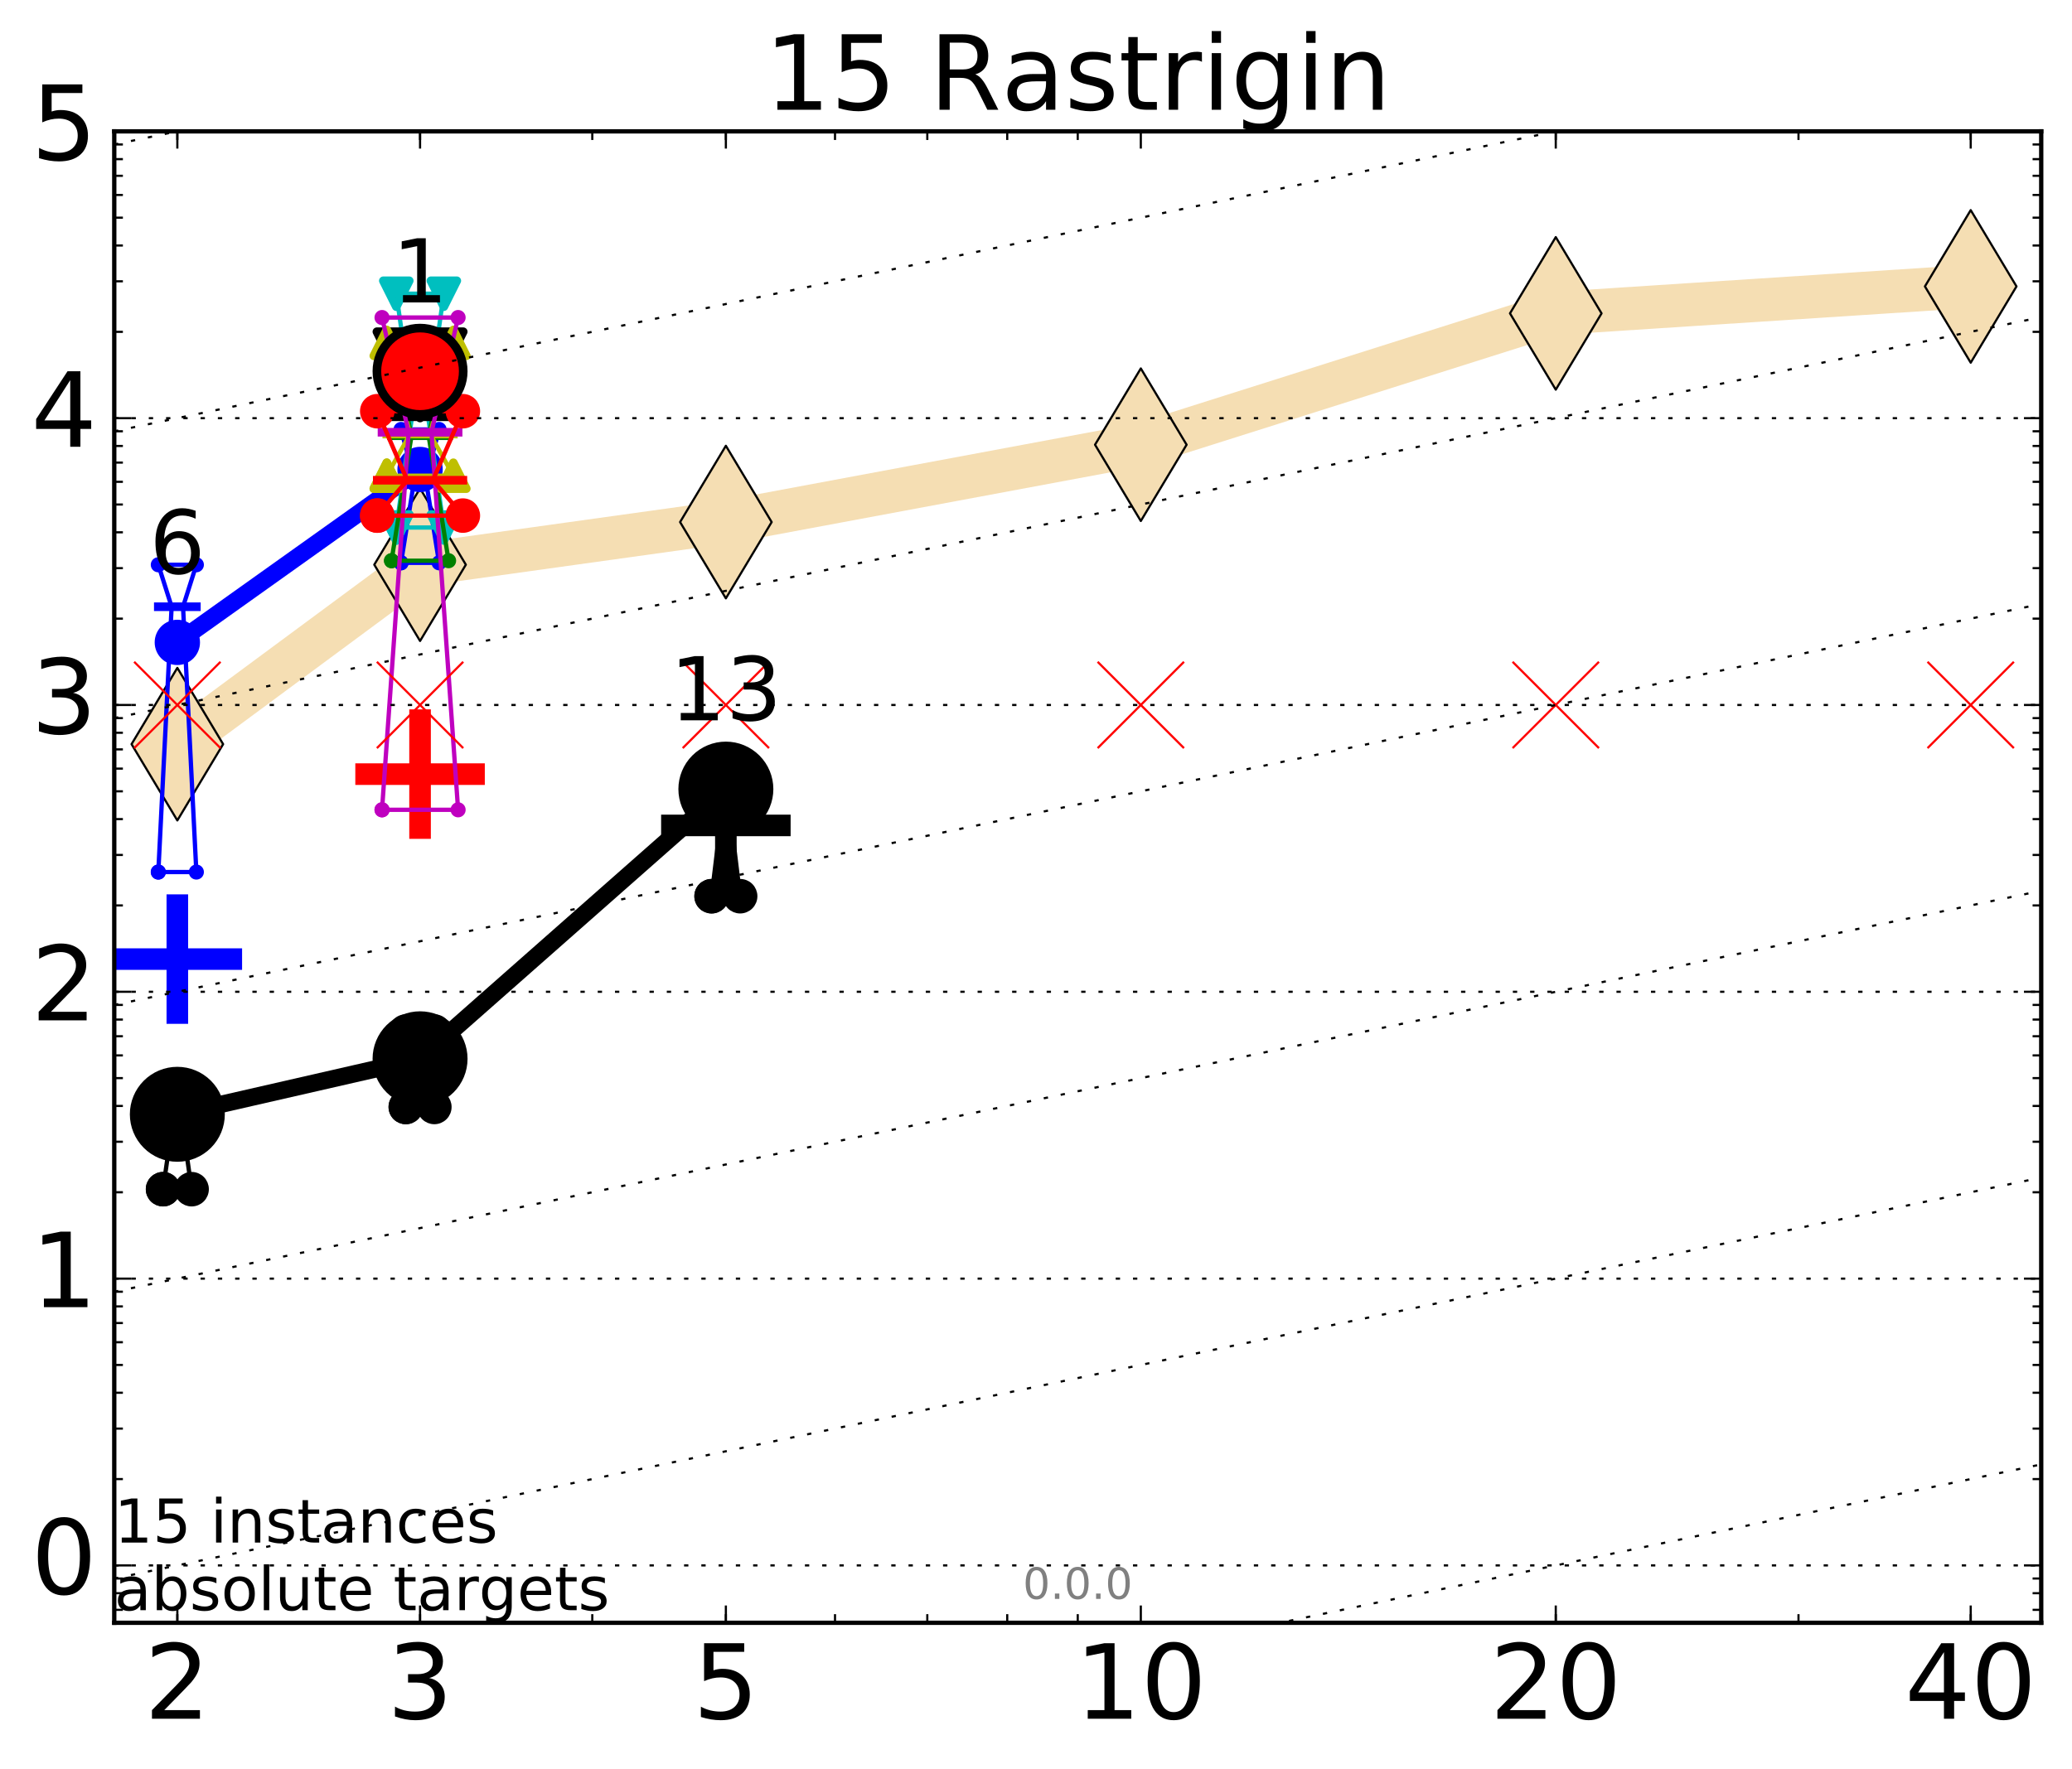 <?xml version="1.0" encoding="utf-8" standalone="no"?>
<!DOCTYPE svg PUBLIC "-//W3C//DTD SVG 1.1//EN"
  "http://www.w3.org/Graphics/SVG/1.1/DTD/svg11.dtd">
<!-- Created with matplotlib (http://matplotlib.org/) -->
<svg height="410pt" version="1.1" viewBox="0 0 480 410" width="480pt" xmlns="http://www.w3.org/2000/svg" xmlns:xlink="http://www.w3.org/1999/xlink">
 <defs>
  <style type="text/css">
*{stroke-linecap:butt;stroke-linejoin:round;stroke-miterlimit:100000;}
  </style>
 </defs>
 <g id="figure_1">
  <g id="patch_1">
   <path d="M 0 410.464 
L 480.07 410.464 
L 480.07 0 
L 0 0 
z
" style="fill:#ffffff;"/>
  </g>
  <g id="axes_1">
   <g id="patch_2">
    <path d="M 26.47 376.036 
L 472.87 376.036 
L 472.87 30.436 
L 26.47 30.436 
z
" style="fill:#ffffff;"/>
   </g>
   <g id="line2d_1">
    <path clip-path="url(#pd313e49926)" d="M 41.082 172.438 
L 97.312 130.851 
L 168.155 120.975 
L 264.282 103.052 
L 360.409 72.616 
L 456.536 66.367 
" style="fill:none;stroke:#f5deb3;stroke-linecap:square;stroke-width:10.0;"/>
    <defs>
     <path d="M -0 17.678 
L 10.607 0 
L 0 -17.678 
L -10.607 -0 
z
" id="m274b2edeaf" style="stroke:#000000;stroke-linejoin:miter;stroke-width:0.5;"/>
    </defs>
    <g clip-path="url(#pd313e49926)">
     <use style="fill:#f5deb3;stroke:#000000;stroke-linejoin:miter;stroke-width:0.5;" x="41.082" xlink:href="#m274b2edeaf" y="172.438"/>
     <use style="fill:#f5deb3;stroke:#000000;stroke-linejoin:miter;stroke-width:0.5;" x="97.312" xlink:href="#m274b2edeaf" y="130.851"/>
     <use style="fill:#f5deb3;stroke:#000000;stroke-linejoin:miter;stroke-width:0.5;" x="168.155" xlink:href="#m274b2edeaf" y="120.975"/>
     <use style="fill:#f5deb3;stroke:#000000;stroke-linejoin:miter;stroke-width:0.5;" x="264.282" xlink:href="#m274b2edeaf" y="103.052"/>
     <use style="fill:#f5deb3;stroke:#000000;stroke-linejoin:miter;stroke-width:0.5;" x="360.409" xlink:href="#m274b2edeaf" y="72.616"/>
     <use style="fill:#f5deb3;stroke:#000000;stroke-linejoin:miter;stroke-width:0.5;" x="456.536" xlink:href="#m274b2edeaf" y="66.367"/>
    </g>
   </g>
   <g id="line2d_2">
    <defs>
     <path d="M -15 0 
L 15 0 
M 0 15 
L 0 -15 
" id="m90e965011c" style="stroke:#0000ff;stroke-width:5.0;"/>
    </defs>
    <g clip-path="url(#pd313e49926)">
     <use style="fill:#0000ff;stroke:#0000ff;stroke-width:5.0;" x="41.082" xlink:href="#m90e965011c" y="222.248"/>
    </g>
   </g>
   <g id="line2d_3">
    <defs>
     <path d="M -15 0 
L 15 0 
M 0 15 
L 0 -15 
" id="m3ffc832cad" style="stroke:#ff0000;stroke-width:5.0;"/>
    </defs>
    <g clip-path="url(#pd313e49926)">
     <use style="fill:#ff0000;stroke:#ff0000;stroke-width:5.0;" x="97.312" xlink:href="#m3ffc832cad" y="179.382"/>
    </g>
   </g>
   <g id="line2d_4">
    <defs>
     <path d="M -15 0 
L 15 0 
M 0 15 
L 0 -15 
" id="m9c45a29d12" style="stroke:#000000;stroke-width:5.0;"/>
    </defs>
    <g clip-path="url(#pd313e49926)">
     <use style="stroke:#000000;stroke-width:5.0;" x="168.155" xlink:href="#m9c45a29d12" y="191.272"/>
    </g>
   </g>
   <g id="line2d_5">
    <path clip-path="url(#pd313e49926)" d="M 37.777 275.563 
L 40.09 259.31 
L 37.777 259.31 
L 44.386 259.31 
L 42.073 259.31 
L 44.386 275.563 
L 37.777 275.563 
" style="fill:none;stroke:#000000;stroke-linecap:square;"/>
    <defs>
     <path d="M 0 0 
C 0 0 0 0 0 0 
C 0 0 0 0 0 0 
C 0 0 0 0 0 0 
C 0 0 0 0 0 0 
C 0 0 0 0 0 0 
C 0 0 0 0 0 0 
C 0 0 0 0 0 0 
C 0 0 0 0 0 0 
z
" id="m56c60aa5bb" style="stroke:#000000;stroke-width:2.0;"/>
    </defs>
    <g clip-path="url(#pd313e49926)">
     <use style="stroke:#000000;stroke-width:2.0;" x="37.777" xlink:href="#m56c60aa5bb" y="275.563"/>
     <use style="stroke:#000000;stroke-width:2.0;" x="40.09" xlink:href="#m56c60aa5bb" y="259.31"/>
     <use style="stroke:#000000;stroke-width:2.0;" x="37.777" xlink:href="#m56c60aa5bb" y="259.31"/>
     <use style="stroke:#000000;stroke-width:2.0;" x="44.386" xlink:href="#m56c60aa5bb" y="259.31"/>
     <use style="stroke:#000000;stroke-width:2.0;" x="42.073" xlink:href="#m56c60aa5bb" y="259.31"/>
     <use style="stroke:#000000;stroke-width:2.0;" x="44.386" xlink:href="#m56c60aa5bb" y="275.563"/>
     <use style="stroke:#000000;stroke-width:2.0;" x="37.777" xlink:href="#m56c60aa5bb" y="275.563"/>
    </g>
   </g>
   <g id="line2d_6">
    <path clip-path="url(#pd313e49926)" d="M 37.777 275.563 
L 44.386 275.563 
L 44.386 259.31 
L 37.777 259.31 
L 37.777 275.563 
" style="fill:none;"/>
    <defs>
     <path d="M 0 3 
C 0.796 3 1.559 2.684 2.121 2.121 
C 2.684 1.559 3 0.796 3 0 
C 3 -0.796 2.684 -1.559 2.121 -2.121 
C 1.559 -2.684 0.796 -3 0 -3 
C -0.796 -3 -1.559 -2.684 -2.121 -2.121 
C -2.684 -1.559 -3 -0.796 -3 0 
C -3 0.796 -2.684 1.559 -2.121 2.121 
C -1.559 2.684 -0.796 3 0 3 
z
" id="m7e369edcbd" style="stroke:#000000;stroke-width:2.0;"/>
    </defs>
    <g clip-path="url(#pd313e49926)">
     <use style="stroke:#000000;stroke-width:2.0;" x="37.777" xlink:href="#m7e369edcbd" y="275.563"/>
     <use style="stroke:#000000;stroke-width:2.0;" x="44.386" xlink:href="#m7e369edcbd" y="275.563"/>
     <use style="stroke:#000000;stroke-width:2.0;" x="44.386" xlink:href="#m7e369edcbd" y="259.31"/>
     <use style="stroke:#000000;stroke-width:2.0;" x="37.777" xlink:href="#m7e369edcbd" y="259.31"/>
     <use style="stroke:#000000;stroke-width:2.0;" x="37.777" xlink:href="#m7e369edcbd" y="275.563"/>
    </g>
   </g>
   <g id="line2d_7">
    <path clip-path="url(#pd313e49926)" d="M 37.777 259.31 
L 44.386 259.31 
" style="fill:none;stroke:#000000;stroke-linecap:square;stroke-width:2.0;"/>
    <g clip-path="url(#pd313e49926)">
     <use style="stroke:#000000;stroke-width:2.0;" x="37.777" xlink:href="#m56c60aa5bb" y="259.31"/>
     <use style="stroke:#000000;stroke-width:2.0;" x="44.386" xlink:href="#m56c60aa5bb" y="259.31"/>
    </g>
   </g>
   <g id="line2d_8">
    <path clip-path="url(#pd313e49926)" d="M 94.008 256.51 
L 96.321 248.055 
L 94.008 239.037 
L 100.617 239.037 
L 98.304 248.055 
L 100.617 256.51 
L 94.008 256.51 
" style="fill:none;stroke:#000000;stroke-linecap:square;"/>
    <g clip-path="url(#pd313e49926)">
     <use style="stroke:#000000;stroke-width:2.0;" x="94.008" xlink:href="#m56c60aa5bb" y="256.51"/>
     <use style="stroke:#000000;stroke-width:2.0;" x="96.321" xlink:href="#m56c60aa5bb" y="248.055"/>
     <use style="stroke:#000000;stroke-width:2.0;" x="94.008" xlink:href="#m56c60aa5bb" y="239.037"/>
     <use style="stroke:#000000;stroke-width:2.0;" x="100.617" xlink:href="#m56c60aa5bb" y="239.037"/>
     <use style="stroke:#000000;stroke-width:2.0;" x="98.304" xlink:href="#m56c60aa5bb" y="248.055"/>
     <use style="stroke:#000000;stroke-width:2.0;" x="100.617" xlink:href="#m56c60aa5bb" y="256.51"/>
     <use style="stroke:#000000;stroke-width:2.0;" x="94.008" xlink:href="#m56c60aa5bb" y="256.51"/>
    </g>
   </g>
   <g id="line2d_9">
    <path clip-path="url(#pd313e49926)" d="M 94.008 256.51 
L 100.617 256.51 
L 100.617 239.037 
L 94.008 239.037 
L 94.008 256.51 
" style="fill:none;"/>
    <g clip-path="url(#pd313e49926)">
     <use style="stroke:#000000;stroke-width:2.0;" x="94.008" xlink:href="#m7e369edcbd" y="256.51"/>
     <use style="stroke:#000000;stroke-width:2.0;" x="100.617" xlink:href="#m7e369edcbd" y="256.51"/>
     <use style="stroke:#000000;stroke-width:2.0;" x="100.617" xlink:href="#m7e369edcbd" y="239.037"/>
     <use style="stroke:#000000;stroke-width:2.0;" x="94.008" xlink:href="#m7e369edcbd" y="239.037"/>
     <use style="stroke:#000000;stroke-width:2.0;" x="94.008" xlink:href="#m7e369edcbd" y="256.51"/>
    </g>
   </g>
   <g id="line2d_10">
    <path clip-path="url(#pd313e49926)" d="M 94.008 248.055 
L 100.617 248.055 
" style="fill:none;stroke:#000000;stroke-linecap:square;stroke-width:2.0;"/>
    <g clip-path="url(#pd313e49926)">
     <use style="stroke:#000000;stroke-width:2.0;" x="94.008" xlink:href="#m56c60aa5bb" y="248.055"/>
     <use style="stroke:#000000;stroke-width:2.0;" x="100.617" xlink:href="#m56c60aa5bb" y="248.055"/>
    </g>
   </g>
   <g id="line2d_11">
    <path clip-path="url(#pd313e49926)" d="M 164.85 207.673 
L 167.163 188.717 
L 164.85 182.716 
L 171.459 182.716 
L 169.146 188.717 
L 171.459 207.673 
L 164.85 207.673 
" style="fill:none;stroke:#000000;stroke-linecap:square;"/>
    <g clip-path="url(#pd313e49926)">
     <use style="stroke:#000000;stroke-width:2.0;" x="164.85" xlink:href="#m56c60aa5bb" y="207.673"/>
     <use style="stroke:#000000;stroke-width:2.0;" x="167.163" xlink:href="#m56c60aa5bb" y="188.717"/>
     <use style="stroke:#000000;stroke-width:2.0;" x="164.85" xlink:href="#m56c60aa5bb" y="182.716"/>
     <use style="stroke:#000000;stroke-width:2.0;" x="171.459" xlink:href="#m56c60aa5bb" y="182.716"/>
     <use style="stroke:#000000;stroke-width:2.0;" x="169.146" xlink:href="#m56c60aa5bb" y="188.717"/>
     <use style="stroke:#000000;stroke-width:2.0;" x="171.459" xlink:href="#m56c60aa5bb" y="207.673"/>
     <use style="stroke:#000000;stroke-width:2.0;" x="164.85" xlink:href="#m56c60aa5bb" y="207.673"/>
    </g>
   </g>
   <g id="line2d_12">
    <path clip-path="url(#pd313e49926)" d="M 164.85 207.673 
L 171.459 207.673 
L 171.459 182.716 
L 164.85 182.716 
L 164.85 207.673 
" style="fill:none;"/>
    <g clip-path="url(#pd313e49926)">
     <use style="stroke:#000000;stroke-width:2.0;" x="164.85" xlink:href="#m7e369edcbd" y="207.673"/>
     <use style="stroke:#000000;stroke-width:2.0;" x="171.459" xlink:href="#m7e369edcbd" y="207.673"/>
     <use style="stroke:#000000;stroke-width:2.0;" x="171.459" xlink:href="#m7e369edcbd" y="182.716"/>
     <use style="stroke:#000000;stroke-width:2.0;" x="164.85" xlink:href="#m7e369edcbd" y="182.716"/>
     <use style="stroke:#000000;stroke-width:2.0;" x="164.85" xlink:href="#m7e369edcbd" y="207.673"/>
    </g>
   </g>
   <g id="line2d_13">
    <path clip-path="url(#pd313e49926)" d="M 164.85 188.717 
L 171.459 188.717 
" style="fill:none;stroke:#000000;stroke-linecap:square;stroke-width:2.0;"/>
    <g clip-path="url(#pd313e49926)">
     <use style="stroke:#000000;stroke-width:2.0;" x="164.85" xlink:href="#m56c60aa5bb" y="188.717"/>
     <use style="stroke:#000000;stroke-width:2.0;" x="171.459" xlink:href="#m56c60aa5bb" y="188.717"/>
    </g>
   </g>
   <g id="line2d_14">
    <path clip-path="url(#pd313e49926)" d="M 41.082 258.208 
L 97.312 245.345 
" style="fill:none;stroke:#000000;stroke-linecap:square;stroke-width:4.0;"/>
    <g clip-path="url(#pd313e49926)">
     <use style="stroke:#000000;stroke-width:2.0;" x="41.082" xlink:href="#m56c60aa5bb" y="258.208"/>
     <use style="stroke:#000000;stroke-width:2.0;" x="97.312" xlink:href="#m56c60aa5bb" y="245.345"/>
    </g>
   </g>
   <g id="line2d_15">
    <path clip-path="url(#pd313e49926)" d="M 97.312 245.345 
L 168.155 182.853 
" style="fill:none;stroke:#000000;stroke-linecap:square;stroke-width:4.0;"/>
    <g clip-path="url(#pd313e49926)">
     <use style="stroke:#000000;stroke-width:2.0;" x="97.312" xlink:href="#m56c60aa5bb" y="245.345"/>
     <use style="stroke:#000000;stroke-width:2.0;" x="168.155" xlink:href="#m56c60aa5bb" y="182.853"/>
    </g>
   </g>
   <g id="line2d_16">
    <path clip-path="url(#pd313e49926)" d="M 41.082 258.208 
L 97.312 245.345 
L 168.155 182.853 
" style="fill:none;"/>
    <defs>
     <path d="M 0 10 
C 2.652 10 5.196 8.946 7.071 7.071 
C 8.946 5.196 10 2.652 10 0 
C 10 -2.652 8.946 -5.196 7.071 -7.071 
C 5.196 -8.946 2.652 -10 0 -10 
C -2.652 -10 -5.196 -8.946 -7.071 -7.071 
C -8.946 -5.196 -10 -2.652 -10 0 
C -10 2.652 -8.946 5.196 -7.071 7.071 
C -5.196 8.946 -2.652 10 0 10 
z
" id="med8b3d455a" style="stroke:#000000;stroke-width:2.0;"/>
    </defs>
    <g clip-path="url(#pd313e49926)">
     <use style="stroke:#000000;stroke-width:2.0;" x="41.082" xlink:href="#med8b3d455a" y="258.208"/>
     <use style="stroke:#000000;stroke-width:2.0;" x="97.312" xlink:href="#med8b3d455a" y="245.345"/>
     <use style="stroke:#000000;stroke-width:2.0;" x="168.155" xlink:href="#med8b3d455a" y="182.853"/>
    </g>
   </g>
   <g id="line2d_17">
    <path clip-path="url(#pd313e49926)" d="M 36.676 202.075 
L 39.76 140.592 
L 36.676 130.871 
L 45.488 130.871 
L 42.403 140.592 
L 45.488 202.075 
L 36.676 202.075 
" style="fill:none;stroke:#0000ff;stroke-linecap:square;"/>
    <defs>
     <path d="M 0 0 
C 0 0 0 0 0 0 
C 0 0 0 0 0 0 
C 0 0 0 0 0 0 
C 0 0 0 0 0 0 
C 0 0 0 0 0 0 
C 0 0 0 0 0 0 
C 0 0 0 0 0 0 
C 0 0 0 0 0 0 
z
" id="ma43a7ceb8e" style="stroke:#0000ff;stroke-width:0.5;"/>
    </defs>
    <g clip-path="url(#pd313e49926)">
     <use style="fill:#0000ff;stroke:#0000ff;stroke-width:0.5;" x="36.676" xlink:href="#ma43a7ceb8e" y="202.075"/>
     <use style="fill:#0000ff;stroke:#0000ff;stroke-width:0.5;" x="39.76" xlink:href="#ma43a7ceb8e" y="140.592"/>
     <use style="fill:#0000ff;stroke:#0000ff;stroke-width:0.5;" x="36.676" xlink:href="#ma43a7ceb8e" y="130.871"/>
     <use style="fill:#0000ff;stroke:#0000ff;stroke-width:0.5;" x="45.488" xlink:href="#ma43a7ceb8e" y="130.871"/>
     <use style="fill:#0000ff;stroke:#0000ff;stroke-width:0.5;" x="42.403" xlink:href="#ma43a7ceb8e" y="140.592"/>
     <use style="fill:#0000ff;stroke:#0000ff;stroke-width:0.5;" x="45.488" xlink:href="#ma43a7ceb8e" y="202.075"/>
     <use style="fill:#0000ff;stroke:#0000ff;stroke-width:0.5;" x="36.676" xlink:href="#ma43a7ceb8e" y="202.075"/>
    </g>
   </g>
   <g id="line2d_18">
    <path clip-path="url(#pd313e49926)" d="M 36.676 202.075 
L 45.488 202.075 
L 45.488 130.871 
L 36.676 130.871 
L 36.676 202.075 
" style="fill:none;"/>
    <defs>
     <path d="M 0 1.5 
C 0.398 1.5 0.779 1.342 1.061 1.061 
C 1.342 0.779 1.5 0.398 1.5 0 
C 1.5 -0.398 1.342 -0.779 1.061 -1.061 
C 0.779 -1.342 0.398 -1.5 0 -1.5 
C -0.398 -1.5 -0.779 -1.342 -1.061 -1.061 
C -1.342 -0.779 -1.5 -0.398 -1.5 0 
C -1.5 0.398 -1.342 0.779 -1.061 1.061 
C -0.779 1.342 -0.398 1.5 0 1.5 
z
" id="m11cc1ee4f7" style="stroke:#0000ff;stroke-width:0.5;"/>
    </defs>
    <g clip-path="url(#pd313e49926)">
     <use style="fill:#0000ff;stroke:#0000ff;stroke-width:0.5;" x="36.676" xlink:href="#m11cc1ee4f7" y="202.075"/>
     <use style="fill:#0000ff;stroke:#0000ff;stroke-width:0.5;" x="45.488" xlink:href="#m11cc1ee4f7" y="202.075"/>
     <use style="fill:#0000ff;stroke:#0000ff;stroke-width:0.5;" x="45.488" xlink:href="#m11cc1ee4f7" y="130.871"/>
     <use style="fill:#0000ff;stroke:#0000ff;stroke-width:0.5;" x="36.676" xlink:href="#m11cc1ee4f7" y="130.871"/>
     <use style="fill:#0000ff;stroke:#0000ff;stroke-width:0.5;" x="36.676" xlink:href="#m11cc1ee4f7" y="202.075"/>
    </g>
   </g>
   <g id="line2d_19">
    <path clip-path="url(#pd313e49926)" d="M 36.676 140.592 
L 45.488 140.592 
" style="fill:none;stroke:#0000ff;stroke-linecap:square;stroke-width:2.0;"/>
    <g clip-path="url(#pd313e49926)">
     <use style="fill:#0000ff;stroke:#0000ff;stroke-width:0.5;" x="36.676" xlink:href="#ma43a7ceb8e" y="140.592"/>
     <use style="fill:#0000ff;stroke:#0000ff;stroke-width:0.5;" x="45.488" xlink:href="#ma43a7ceb8e" y="140.592"/>
    </g>
   </g>
   <g id="line2d_20">
    <path clip-path="url(#pd313e49926)" d="M 92.906 130.412 
L 95.991 111.06 
L 92.906 99.521 
L 101.718 99.521 
L 98.634 111.06 
L 101.718 130.412 
L 92.906 130.412 
" style="fill:none;stroke:#0000ff;stroke-linecap:square;"/>
    <g clip-path="url(#pd313e49926)">
     <use style="fill:#0000ff;stroke:#0000ff;stroke-width:0.5;" x="92.906" xlink:href="#ma43a7ceb8e" y="130.412"/>
     <use style="fill:#0000ff;stroke:#0000ff;stroke-width:0.5;" x="95.991" xlink:href="#ma43a7ceb8e" y="111.06"/>
     <use style="fill:#0000ff;stroke:#0000ff;stroke-width:0.5;" x="92.906" xlink:href="#ma43a7ceb8e" y="99.521"/>
     <use style="fill:#0000ff;stroke:#0000ff;stroke-width:0.5;" x="101.718" xlink:href="#ma43a7ceb8e" y="99.521"/>
     <use style="fill:#0000ff;stroke:#0000ff;stroke-width:0.5;" x="98.634" xlink:href="#ma43a7ceb8e" y="111.06"/>
     <use style="fill:#0000ff;stroke:#0000ff;stroke-width:0.5;" x="101.718" xlink:href="#ma43a7ceb8e" y="130.412"/>
     <use style="fill:#0000ff;stroke:#0000ff;stroke-width:0.5;" x="92.906" xlink:href="#ma43a7ceb8e" y="130.412"/>
    </g>
   </g>
   <g id="line2d_21">
    <path clip-path="url(#pd313e49926)" d="M 92.906 130.412 
L 101.718 130.412 
L 101.718 99.521 
L 92.906 99.521 
L 92.906 130.412 
" style="fill:none;"/>
    <g clip-path="url(#pd313e49926)">
     <use style="fill:#0000ff;stroke:#0000ff;stroke-width:0.5;" x="92.906" xlink:href="#m11cc1ee4f7" y="130.412"/>
     <use style="fill:#0000ff;stroke:#0000ff;stroke-width:0.5;" x="101.718" xlink:href="#m11cc1ee4f7" y="130.412"/>
     <use style="fill:#0000ff;stroke:#0000ff;stroke-width:0.5;" x="101.718" xlink:href="#m11cc1ee4f7" y="99.521"/>
     <use style="fill:#0000ff;stroke:#0000ff;stroke-width:0.5;" x="92.906" xlink:href="#m11cc1ee4f7" y="99.521"/>
     <use style="fill:#0000ff;stroke:#0000ff;stroke-width:0.5;" x="92.906" xlink:href="#m11cc1ee4f7" y="130.412"/>
    </g>
   </g>
   <g id="line2d_22">
    <path clip-path="url(#pd313e49926)" d="M 92.906 111.06 
L 101.718 111.06 
" style="fill:none;stroke:#0000ff;stroke-linecap:square;stroke-width:2.0;"/>
    <g clip-path="url(#pd313e49926)">
     <use style="fill:#0000ff;stroke:#0000ff;stroke-width:0.5;" x="92.906" xlink:href="#ma43a7ceb8e" y="111.06"/>
     <use style="fill:#0000ff;stroke:#0000ff;stroke-width:0.5;" x="101.718" xlink:href="#ma43a7ceb8e" y="111.06"/>
    </g>
   </g>
   <g id="line2d_23">
    <path clip-path="url(#pd313e49926)" d="M 41.082 148.856 
L 97.312 108.794 
" style="fill:none;stroke:#0000ff;stroke-linecap:square;stroke-width:4.0;"/>
    <g clip-path="url(#pd313e49926)">
     <use style="fill:#0000ff;stroke:#0000ff;stroke-width:0.5;" x="41.082" xlink:href="#ma43a7ceb8e" y="148.856"/>
     <use style="fill:#0000ff;stroke:#0000ff;stroke-width:0.5;" x="97.312" xlink:href="#ma43a7ceb8e" y="108.794"/>
    </g>
   </g>
   <g id="line2d_24">
    <path clip-path="url(#pd313e49926)" d="M 41.082 148.856 
L 97.312 108.794 
" style="fill:none;"/>
    <defs>
     <path d="M 0 5 
C 1.326 5 2.598 4.473 3.536 3.536 
C 4.473 2.598 5 1.326 5 0 
C 5 -1.326 4.473 -2.598 3.536 -3.536 
C 2.598 -4.473 1.326 -5 0 -5 
C -1.326 -5 -2.598 -4.473 -3.536 -3.536 
C -4.473 -2.598 -5 -1.326 -5 0 
C -5 1.326 -4.473 2.598 -3.536 3.536 
C -2.598 4.473 -1.326 5 0 5 
z
" id="mf704f47c79" style="stroke:#0000ff;stroke-width:0.5;"/>
    </defs>
    <g clip-path="url(#pd313e49926)">
     <use style="fill:#0000ff;stroke:#0000ff;stroke-width:0.5;" x="41.082" xlink:href="#mf704f47c79" y="148.856"/>
     <use style="fill:#0000ff;stroke:#0000ff;stroke-width:0.5;" x="97.312" xlink:href="#mf704f47c79" y="108.794"/>
    </g>
   </g>
   <g id="line2d_25">
    <path clip-path="url(#pd313e49926)" d="M 91.805 122.241 
L 95.66 95.064 
L 91.805 68.062 
L 102.82 68.062 
L 98.965 95.064 
L 102.82 122.241 
L 91.805 122.241 
" style="fill:none;stroke:#00bfbf;stroke-linecap:square;"/>
    <defs>
     <path d="M 0 0 
L 0 0 
L 0 0 
z
" id="m155e1105e3" style="stroke:#00bfbf;stroke-linejoin:miter;stroke-width:2.0;"/>
    </defs>
    <g clip-path="url(#pd313e49926)">
     <use style="fill:#00bfbf;stroke:#00bfbf;stroke-linejoin:miter;stroke-width:2.0;" x="91.805" xlink:href="#m155e1105e3" y="122.241"/>
     <use style="fill:#00bfbf;stroke:#00bfbf;stroke-linejoin:miter;stroke-width:2.0;" x="95.66" xlink:href="#m155e1105e3" y="95.064"/>
     <use style="fill:#00bfbf;stroke:#00bfbf;stroke-linejoin:miter;stroke-width:2.0;" x="91.805" xlink:href="#m155e1105e3" y="68.062"/>
     <use style="fill:#00bfbf;stroke:#00bfbf;stroke-linejoin:miter;stroke-width:2.0;" x="102.82" xlink:href="#m155e1105e3" y="68.062"/>
     <use style="fill:#00bfbf;stroke:#00bfbf;stroke-linejoin:miter;stroke-width:2.0;" x="98.965" xlink:href="#m155e1105e3" y="95.064"/>
     <use style="fill:#00bfbf;stroke:#00bfbf;stroke-linejoin:miter;stroke-width:2.0;" x="102.82" xlink:href="#m155e1105e3" y="122.241"/>
     <use style="fill:#00bfbf;stroke:#00bfbf;stroke-linejoin:miter;stroke-width:2.0;" x="91.805" xlink:href="#m155e1105e3" y="122.241"/>
    </g>
   </g>
   <g id="line2d_26">
    <path clip-path="url(#pd313e49926)" d="M 91.805 122.241 
L 102.82 122.241 
L 102.82 68.062 
L 91.805 68.062 
L 91.805 122.241 
" style="fill:none;"/>
    <defs>
     <path d="M -0 3 
L 3 -3 
L -3 -3 
z
" id="m91a6ac7edc" style="stroke:#00bfbf;stroke-linejoin:miter;stroke-width:2.0;"/>
    </defs>
    <g clip-path="url(#pd313e49926)">
     <use style="fill:#00bfbf;stroke:#00bfbf;stroke-linejoin:miter;stroke-width:2.0;" x="91.805" xlink:href="#m91a6ac7edc" y="122.241"/>
     <use style="fill:#00bfbf;stroke:#00bfbf;stroke-linejoin:miter;stroke-width:2.0;" x="102.82" xlink:href="#m91a6ac7edc" y="122.241"/>
     <use style="fill:#00bfbf;stroke:#00bfbf;stroke-linejoin:miter;stroke-width:2.0;" x="102.82" xlink:href="#m91a6ac7edc" y="68.062"/>
     <use style="fill:#00bfbf;stroke:#00bfbf;stroke-linejoin:miter;stroke-width:2.0;" x="91.805" xlink:href="#m91a6ac7edc" y="68.062"/>
     <use style="fill:#00bfbf;stroke:#00bfbf;stroke-linejoin:miter;stroke-width:2.0;" x="91.805" xlink:href="#m91a6ac7edc" y="122.241"/>
    </g>
   </g>
   <g id="line2d_27">
    <path clip-path="url(#pd313e49926)" d="M 91.805 95.064 
L 102.82 95.064 
" style="fill:none;stroke:#00bfbf;stroke-linecap:square;stroke-width:2.0;"/>
    <g clip-path="url(#pd313e49926)">
     <use style="fill:#00bfbf;stroke:#00bfbf;stroke-linejoin:miter;stroke-width:2.0;" x="91.805" xlink:href="#m155e1105e3" y="95.064"/>
     <use style="fill:#00bfbf;stroke:#00bfbf;stroke-linejoin:miter;stroke-width:2.0;" x="102.82" xlink:href="#m155e1105e3" y="95.064"/>
    </g>
   </g>
   <g id="line2d_28">
    <path clip-path="url(#pd313e49926)" d="M 97.312 86.866 
" style="fill:none;"/>
    <defs>
     <path d="M -0 10 
L 10 -10 
L -10 -10 
z
" id="ma505e6a4d0" style="stroke:#000000;stroke-linejoin:miter;stroke-width:2.0;"/>
    </defs>
    <g clip-path="url(#pd313e49926)">
     <use style="fill:#00bfbf;stroke:#000000;stroke-linejoin:miter;stroke-width:2.0;" x="97.312" xlink:href="#ma505e6a4d0" y="86.866"/>
    </g>
   </g>
   <g id="line2d_29">
    <path clip-path="url(#pd313e49926)" d="M 90.703 129.928 
L 95.33 100.969 
L 90.703 79.638 
L 103.921 79.638 
L 99.295 100.969 
L 103.921 129.928 
L 90.703 129.928 
" style="fill:none;stroke:#008000;stroke-linecap:square;"/>
    <defs>
     <path d="M 0 0 
C 0 0 0 0 0 0 
C 0 0 0 0 0 0 
C 0 0 0 0 0 0 
C 0 0 0 0 0 0 
C 0 0 0 0 0 0 
C 0 0 0 0 0 0 
C 0 0 0 0 0 0 
C 0 0 0 0 0 0 
z
" id="m7396e36ec6" style="stroke:#008000;stroke-width:0.5;"/>
    </defs>
    <g clip-path="url(#pd313e49926)">
     <use style="fill:#008000;stroke:#008000;stroke-width:0.5;" x="90.703" xlink:href="#m7396e36ec6" y="129.928"/>
     <use style="fill:#008000;stroke:#008000;stroke-width:0.5;" x="95.33" xlink:href="#m7396e36ec6" y="100.969"/>
     <use style="fill:#008000;stroke:#008000;stroke-width:0.5;" x="90.703" xlink:href="#m7396e36ec6" y="79.638"/>
     <use style="fill:#008000;stroke:#008000;stroke-width:0.5;" x="103.921" xlink:href="#m7396e36ec6" y="79.638"/>
     <use style="fill:#008000;stroke:#008000;stroke-width:0.5;" x="99.295" xlink:href="#m7396e36ec6" y="100.969"/>
     <use style="fill:#008000;stroke:#008000;stroke-width:0.5;" x="103.921" xlink:href="#m7396e36ec6" y="129.928"/>
     <use style="fill:#008000;stroke:#008000;stroke-width:0.5;" x="90.703" xlink:href="#m7396e36ec6" y="129.928"/>
    </g>
   </g>
   <g id="line2d_30">
    <path clip-path="url(#pd313e49926)" d="M 90.703 129.928 
L 103.921 129.928 
L 103.921 79.638 
L 90.703 79.638 
L 90.703 129.928 
" style="fill:none;"/>
    <defs>
     <path d="M 0 1.5 
C 0.398 1.5 0.779 1.342 1.061 1.061 
C 1.342 0.779 1.5 0.398 1.5 0 
C 1.5 -0.398 1.342 -0.779 1.061 -1.061 
C 0.779 -1.342 0.398 -1.5 0 -1.5 
C -0.398 -1.5 -0.779 -1.342 -1.061 -1.061 
C -1.342 -0.779 -1.5 -0.398 -1.5 0 
C -1.5 0.398 -1.342 0.779 -1.061 1.061 
C -0.779 1.342 -0.398 1.5 0 1.5 
z
" id="m1d323c3a63" style="stroke:#008000;stroke-width:0.5;"/>
    </defs>
    <g clip-path="url(#pd313e49926)">
     <use style="fill:#008000;stroke:#008000;stroke-width:0.5;" x="90.703" xlink:href="#m1d323c3a63" y="129.928"/>
     <use style="fill:#008000;stroke:#008000;stroke-width:0.5;" x="103.921" xlink:href="#m1d323c3a63" y="129.928"/>
     <use style="fill:#008000;stroke:#008000;stroke-width:0.5;" x="103.921" xlink:href="#m1d323c3a63" y="79.638"/>
     <use style="fill:#008000;stroke:#008000;stroke-width:0.5;" x="90.703" xlink:href="#m1d323c3a63" y="79.638"/>
     <use style="fill:#008000;stroke:#008000;stroke-width:0.5;" x="90.703" xlink:href="#m1d323c3a63" y="129.928"/>
    </g>
   </g>
   <g id="line2d_31">
    <path clip-path="url(#pd313e49926)" d="M 90.703 100.969 
L 103.921 100.969 
" style="fill:none;stroke:#008000;stroke-linecap:square;stroke-width:2.0;"/>
    <g clip-path="url(#pd313e49926)">
     <use style="fill:#008000;stroke:#008000;stroke-width:0.5;" x="90.703" xlink:href="#m7396e36ec6" y="100.969"/>
     <use style="fill:#008000;stroke:#008000;stroke-width:0.5;" x="103.921" xlink:href="#m7396e36ec6" y="100.969"/>
    </g>
   </g>
   <g id="line2d_32">
    <path clip-path="url(#pd313e49926)" d="M 97.312 86.808 
" style="fill:none;"/>
    <defs>
     <path d="M 0 5 
C 1.326 5 2.598 4.473 3.536 3.536 
C 4.473 2.598 5 1.326 5 0 
C 5 -1.326 4.473 -2.598 3.536 -3.536 
C 2.598 -4.473 1.326 -5 0 -5 
C -1.326 -5 -2.598 -4.473 -3.536 -3.536 
C -4.473 -2.598 -5 -1.326 -5 0 
C -5 1.326 -4.473 2.598 -3.536 3.536 
C -2.598 4.473 -1.326 5 0 5 
z
" id="m92cbbf3608" style="stroke:#008000;stroke-width:0.5;"/>
    </defs>
    <g clip-path="url(#pd313e49926)">
     <use style="fill:#008000;stroke:#008000;stroke-width:0.5;" x="97.312" xlink:href="#m92cbbf3608" y="86.808"/>
    </g>
   </g>
   <g id="line2d_33">
    <path clip-path="url(#pd313e49926)" d="M 89.602 110.231 
L 94.999 100.585 
L 89.602 79.454 
L 105.023 79.454 
L 99.625 100.585 
L 105.023 110.231 
L 89.602 110.231 
" style="fill:none;stroke:#bfbf00;stroke-linecap:square;"/>
    <defs>
     <path d="M 0 0 
L 0 0 
L 0 0 
z
" id="m36af880d73" style="stroke:#bfbf00;stroke-linejoin:miter;stroke-width:2.0;"/>
    </defs>
    <g clip-path="url(#pd313e49926)">
     <use style="fill:#bfbf00;stroke:#bfbf00;stroke-linejoin:miter;stroke-width:2.0;" x="89.602" xlink:href="#m36af880d73" y="110.231"/>
     <use style="fill:#bfbf00;stroke:#bfbf00;stroke-linejoin:miter;stroke-width:2.0;" x="94.999" xlink:href="#m36af880d73" y="100.585"/>
     <use style="fill:#bfbf00;stroke:#bfbf00;stroke-linejoin:miter;stroke-width:2.0;" x="89.602" xlink:href="#m36af880d73" y="79.454"/>
     <use style="fill:#bfbf00;stroke:#bfbf00;stroke-linejoin:miter;stroke-width:2.0;" x="105.023" xlink:href="#m36af880d73" y="79.454"/>
     <use style="fill:#bfbf00;stroke:#bfbf00;stroke-linejoin:miter;stroke-width:2.0;" x="99.625" xlink:href="#m36af880d73" y="100.585"/>
     <use style="fill:#bfbf00;stroke:#bfbf00;stroke-linejoin:miter;stroke-width:2.0;" x="105.023" xlink:href="#m36af880d73" y="110.231"/>
     <use style="fill:#bfbf00;stroke:#bfbf00;stroke-linejoin:miter;stroke-width:2.0;" x="89.602" xlink:href="#m36af880d73" y="110.231"/>
    </g>
   </g>
   <g id="line2d_34">
    <path clip-path="url(#pd313e49926)" d="M 89.602 110.231 
L 105.023 110.231 
L 105.023 79.454 
L 89.602 79.454 
L 89.602 110.231 
" style="fill:none;"/>
    <defs>
     <path d="M 0 -3 
L -3 3 
L 3 3 
z
" id="m692de099c3" style="stroke:#bfbf00;stroke-linejoin:miter;stroke-width:2.0;"/>
    </defs>
    <g clip-path="url(#pd313e49926)">
     <use style="fill:#bfbf00;stroke:#bfbf00;stroke-linejoin:miter;stroke-width:2.0;" x="89.602" xlink:href="#m692de099c3" y="110.231"/>
     <use style="fill:#bfbf00;stroke:#bfbf00;stroke-linejoin:miter;stroke-width:2.0;" x="105.023" xlink:href="#m692de099c3" y="110.231"/>
     <use style="fill:#bfbf00;stroke:#bfbf00;stroke-linejoin:miter;stroke-width:2.0;" x="105.023" xlink:href="#m692de099c3" y="79.454"/>
     <use style="fill:#bfbf00;stroke:#bfbf00;stroke-linejoin:miter;stroke-width:2.0;" x="89.602" xlink:href="#m692de099c3" y="79.454"/>
     <use style="fill:#bfbf00;stroke:#bfbf00;stroke-linejoin:miter;stroke-width:2.0;" x="89.602" xlink:href="#m692de099c3" y="110.231"/>
    </g>
   </g>
   <g id="line2d_35">
    <path clip-path="url(#pd313e49926)" d="M 89.602 100.585 
L 105.023 100.585 
" style="fill:none;stroke:#bfbf00;stroke-linecap:square;stroke-width:2.0;"/>
    <g clip-path="url(#pd313e49926)">
     <use style="fill:#bfbf00;stroke:#bfbf00;stroke-linejoin:miter;stroke-width:2.0;" x="89.602" xlink:href="#m36af880d73" y="100.585"/>
     <use style="fill:#bfbf00;stroke:#bfbf00;stroke-linejoin:miter;stroke-width:2.0;" x="105.023" xlink:href="#m36af880d73" y="100.585"/>
    </g>
   </g>
   <g id="line2d_36">
    <path clip-path="url(#pd313e49926)" d="M 97.312 86.573 
" style="fill:none;"/>
    <defs>
     <path d="M 0 -10 
L -10 10 
L 10 10 
z
" id="m8373e7cd6b" style="stroke:#000000;stroke-linejoin:miter;stroke-width:2.0;"/>
    </defs>
    <g clip-path="url(#pd313e49926)">
     <use style="fill:#bfbf00;stroke:#000000;stroke-linejoin:miter;stroke-width:2.0;" x="97.312" xlink:href="#m8373e7cd6b" y="86.573"/>
    </g>
   </g>
   <g id="line2d_37">
    <path clip-path="url(#pd313e49926)" d="M 88.5 187.653 
L 94.669 100.161 
L 88.5 73.58 
L 106.124 73.58 
L 99.956 100.161 
L 106.124 187.653 
L 88.5 187.653 
" style="fill:none;stroke:#bf00bf;stroke-linecap:square;"/>
    <defs>
     <path d="M 0 0 
C 0 0 0 0 0 0 
C 0 0 0 0 0 0 
C 0 0 0 0 0 0 
C 0 0 0 0 0 0 
C 0 0 0 0 0 0 
C 0 0 0 0 0 0 
C 0 0 0 0 0 0 
C 0 0 0 0 0 0 
z
" id="m7e9520fa5e" style="stroke:#bf00bf;stroke-width:0.5;"/>
    </defs>
    <g clip-path="url(#pd313e49926)">
     <use style="fill:#bf00bf;stroke:#bf00bf;stroke-width:0.5;" x="88.5" xlink:href="#m7e9520fa5e" y="187.653"/>
     <use style="fill:#bf00bf;stroke:#bf00bf;stroke-width:0.5;" x="94.669" xlink:href="#m7e9520fa5e" y="100.161"/>
     <use style="fill:#bf00bf;stroke:#bf00bf;stroke-width:0.5;" x="88.5" xlink:href="#m7e9520fa5e" y="73.58"/>
     <use style="fill:#bf00bf;stroke:#bf00bf;stroke-width:0.5;" x="106.124" xlink:href="#m7e9520fa5e" y="73.58"/>
     <use style="fill:#bf00bf;stroke:#bf00bf;stroke-width:0.5;" x="99.956" xlink:href="#m7e9520fa5e" y="100.161"/>
     <use style="fill:#bf00bf;stroke:#bf00bf;stroke-width:0.5;" x="106.124" xlink:href="#m7e9520fa5e" y="187.653"/>
     <use style="fill:#bf00bf;stroke:#bf00bf;stroke-width:0.5;" x="88.5" xlink:href="#m7e9520fa5e" y="187.653"/>
    </g>
   </g>
   <g id="line2d_38">
    <path clip-path="url(#pd313e49926)" d="M 88.5 187.653 
L 106.124 187.653 
L 106.124 73.58 
L 88.5 73.58 
L 88.5 187.653 
" style="fill:none;"/>
    <defs>
     <path d="M 0 1.5 
C 0.398 1.5 0.779 1.342 1.061 1.061 
C 1.342 0.779 1.5 0.398 1.5 0 
C 1.5 -0.398 1.342 -0.779 1.061 -1.061 
C 0.779 -1.342 0.398 -1.5 0 -1.5 
C -0.398 -1.5 -0.779 -1.342 -1.061 -1.061 
C -1.342 -0.779 -1.5 -0.398 -1.5 0 
C -1.5 0.398 -1.342 0.779 -1.061 1.061 
C -0.779 1.342 -0.398 1.5 0 1.5 
z
" id="m6dd4766855" style="stroke:#bf00bf;stroke-width:0.5;"/>
    </defs>
    <g clip-path="url(#pd313e49926)">
     <use style="fill:#bf00bf;stroke:#bf00bf;stroke-width:0.5;" x="88.5" xlink:href="#m6dd4766855" y="187.653"/>
     <use style="fill:#bf00bf;stroke:#bf00bf;stroke-width:0.5;" x="106.124" xlink:href="#m6dd4766855" y="187.653"/>
     <use style="fill:#bf00bf;stroke:#bf00bf;stroke-width:0.5;" x="106.124" xlink:href="#m6dd4766855" y="73.58"/>
     <use style="fill:#bf00bf;stroke:#bf00bf;stroke-width:0.5;" x="88.5" xlink:href="#m6dd4766855" y="73.58"/>
     <use style="fill:#bf00bf;stroke:#bf00bf;stroke-width:0.5;" x="88.5" xlink:href="#m6dd4766855" y="187.653"/>
    </g>
   </g>
   <g id="line2d_39">
    <path clip-path="url(#pd313e49926)" d="M 88.5 100.161 
L 106.124 100.161 
" style="fill:none;stroke:#bf00bf;stroke-linecap:square;stroke-width:2.0;"/>
    <g clip-path="url(#pd313e49926)">
     <use style="fill:#bf00bf;stroke:#bf00bf;stroke-width:0.5;" x="88.5" xlink:href="#m7e9520fa5e" y="100.161"/>
     <use style="fill:#bf00bf;stroke:#bf00bf;stroke-width:0.5;" x="106.124" xlink:href="#m7e9520fa5e" y="100.161"/>
    </g>
   </g>
   <g id="line2d_40">
    <path clip-path="url(#pd313e49926)" d="M 97.312 86.311 
" style="fill:none;"/>
    <defs>
     <path d="M 0 5 
C 1.326 5 2.598 4.473 3.536 3.536 
C 4.473 2.598 5 1.326 5 0 
C 5 -1.326 4.473 -2.598 3.536 -3.536 
C 2.598 -4.473 1.326 -5 0 -5 
C -1.326 -5 -2.598 -4.473 -3.536 -3.536 
C -4.473 -2.598 -5 -1.326 -5 0 
C -5 1.326 -4.473 2.598 -3.536 3.536 
C -2.598 4.473 -1.326 5 0 5 
z
" id="m65baff52a7" style="stroke:#bf00bf;stroke-width:0.5;"/>
    </defs>
    <g clip-path="url(#pd313e49926)">
     <use style="fill:#bf00bf;stroke:#bf00bf;stroke-width:0.5;" x="97.312" xlink:href="#m65baff52a7" y="86.311"/>
    </g>
   </g>
   <g id="line2d_41">
    <path clip-path="url(#pd313e49926)" d="M 87.399 119.475 
L 94.338 111.288 
L 87.399 95.287 
L 107.226 95.287 
L 100.286 111.288 
L 107.226 119.475 
L 87.399 119.475 
" style="fill:none;stroke:#ff0000;stroke-linecap:square;"/>
    <defs>
     <path d="M 0 0 
C 0 0 0 0 0 0 
C 0 0 0 0 0 0 
C 0 0 0 0 0 0 
C 0 0 0 0 0 0 
C 0 0 0 0 0 0 
C 0 0 0 0 0 0 
C 0 0 0 0 0 0 
C 0 0 0 0 0 0 
z
" id="m16c0eb21fd" style="stroke:#ff0000;stroke-width:2.0;"/>
    </defs>
    <g clip-path="url(#pd313e49926)">
     <use style="fill:#ff0000;stroke:#ff0000;stroke-width:2.0;" x="87.399" xlink:href="#m16c0eb21fd" y="119.475"/>
     <use style="fill:#ff0000;stroke:#ff0000;stroke-width:2.0;" x="94.338" xlink:href="#m16c0eb21fd" y="111.288"/>
     <use style="fill:#ff0000;stroke:#ff0000;stroke-width:2.0;" x="87.399" xlink:href="#m16c0eb21fd" y="95.287"/>
     <use style="fill:#ff0000;stroke:#ff0000;stroke-width:2.0;" x="107.226" xlink:href="#m16c0eb21fd" y="95.287"/>
     <use style="fill:#ff0000;stroke:#ff0000;stroke-width:2.0;" x="100.286" xlink:href="#m16c0eb21fd" y="111.288"/>
     <use style="fill:#ff0000;stroke:#ff0000;stroke-width:2.0;" x="107.226" xlink:href="#m16c0eb21fd" y="119.475"/>
     <use style="fill:#ff0000;stroke:#ff0000;stroke-width:2.0;" x="87.399" xlink:href="#m16c0eb21fd" y="119.475"/>
    </g>
   </g>
   <g id="line2d_42">
    <path clip-path="url(#pd313e49926)" d="M 87.399 119.475 
L 107.226 119.475 
L 107.226 95.287 
L 87.399 95.287 
L 87.399 119.475 
" style="fill:none;"/>
    <defs>
     <path d="M 0 3 
C 0.796 3 1.559 2.684 2.121 2.121 
C 2.684 1.559 3 0.796 3 0 
C 3 -0.796 2.684 -1.559 2.121 -2.121 
C 1.559 -2.684 0.796 -3 0 -3 
C -0.796 -3 -1.559 -2.684 -2.121 -2.121 
C -2.684 -1.559 -3 -0.796 -3 0 
C -3 0.796 -2.684 1.559 -2.121 2.121 
C -1.559 2.684 -0.796 3 0 3 
z
" id="m1e3721d316" style="stroke:#ff0000;stroke-width:2.0;"/>
    </defs>
    <g clip-path="url(#pd313e49926)">
     <use style="fill:#ff0000;stroke:#ff0000;stroke-width:2.0;" x="87.399" xlink:href="#m1e3721d316" y="119.475"/>
     <use style="fill:#ff0000;stroke:#ff0000;stroke-width:2.0;" x="107.226" xlink:href="#m1e3721d316" y="119.475"/>
     <use style="fill:#ff0000;stroke:#ff0000;stroke-width:2.0;" x="107.226" xlink:href="#m1e3721d316" y="95.287"/>
     <use style="fill:#ff0000;stroke:#ff0000;stroke-width:2.0;" x="87.399" xlink:href="#m1e3721d316" y="95.287"/>
     <use style="fill:#ff0000;stroke:#ff0000;stroke-width:2.0;" x="87.399" xlink:href="#m1e3721d316" y="119.475"/>
    </g>
   </g>
   <g id="line2d_43">
    <path clip-path="url(#pd313e49926)" d="M 87.399 111.288 
L 107.226 111.288 
" style="fill:none;stroke:#ff0000;stroke-linecap:square;stroke-width:2.0;"/>
    <g clip-path="url(#pd313e49926)">
     <use style="fill:#ff0000;stroke:#ff0000;stroke-width:2.0;" x="87.399" xlink:href="#m16c0eb21fd" y="111.288"/>
     <use style="fill:#ff0000;stroke:#ff0000;stroke-width:2.0;" x="107.226" xlink:href="#m16c0eb21fd" y="111.288"/>
    </g>
   </g>
   <g id="line2d_44">
    <path clip-path="url(#pd313e49926)" d="M 97.312 86.026 
" style="fill:none;"/>
    <defs>
     <path d="M 0 10 
C 2.652 10 5.196 8.946 7.071 7.071 
C 8.946 5.196 10 2.652 10 0 
C 10 -2.652 8.946 -5.196 7.071 -7.071 
C 5.196 -8.946 2.652 -10 0 -10 
C -2.652 -10 -5.196 -8.946 -7.071 -7.071 
C -8.946 -5.196 -10 -2.652 -10 0 
C -10 2.652 -8.946 5.196 -7.071 7.071 
C -5.196 8.946 -2.652 10 0 10 
z
" id="md111431a53" style="stroke:#000000;stroke-width:2.0;"/>
    </defs>
    <g clip-path="url(#pd313e49926)">
     <use style="fill:#ff0000;stroke:#000000;stroke-width:2.0;" x="97.312" xlink:href="#md111431a53" y="86.026"/>
    </g>
   </g>
   <g id="line2d_45"/>
   <g id="line2d_46"/>
   <g id="line2d_47"/>
   <g id="line2d_48"/>
   <g id="line2d_49"/>
   <g id="line2d_50"/>
   <g id="line2d_51"/>
   <g id="line2d_52">
    <defs>
     <path d="M -10 10 
L 10 -10 
M -10 -10 
L 10 10 
" id="m3b6867d521" style="stroke:#ff0000;stroke-width:0.5;"/>
    </defs>
    <g clip-path="url(#pd313e49926)">
     <use style="fill:#ff0000;stroke:#ff0000;stroke-width:0.5;" x="41.082" xlink:href="#m3b6867d521" y="163.359"/>
     <use style="fill:#ff0000;stroke:#ff0000;stroke-width:0.5;" x="97.312" xlink:href="#m3b6867d521" y="163.359"/>
     <use style="fill:#ff0000;stroke:#ff0000;stroke-width:0.5;" x="168.155" xlink:href="#m3b6867d521" y="163.359"/>
     <use style="fill:#ff0000;stroke:#ff0000;stroke-width:0.5;" x="264.282" xlink:href="#m3b6867d521" y="163.359"/>
     <use style="fill:#ff0000;stroke:#ff0000;stroke-width:0.5;" x="360.409" xlink:href="#m3b6867d521" y="163.359"/>
     <use style="fill:#ff0000;stroke:#ff0000;stroke-width:0.5;" x="456.536" xlink:href="#m3b6867d521" y="163.359"/>
    </g>
   </g>
   <g id="line2d_53">
    <path clip-path="url(#pd313e49926)" d="M -278.245 495.667 
M 126.325 411.464 
L 481.07 337.631 
" style="fill:none;stroke:#000000;stroke-dasharray:1,3;stroke-dashoffset:0.0;stroke-width:0.5;"/>
   </g>
   <g id="line2d_54">
    <path clip-path="url(#pd313e49926)" d="M -278.245 429.205 
M -1 371.502 
L 481.07 271.169 
" style="fill:none;stroke:#000000;stroke-dasharray:1,3;stroke-dashoffset:0.0;stroke-width:0.5;"/>
   </g>
   <g id="line2d_55">
    <path clip-path="url(#pd313e49926)" d="M -278.245 362.744 
M -1 305.041 
L 481.07 204.708 
" style="fill:none;stroke:#000000;stroke-dasharray:1,3;stroke-dashoffset:0.0;stroke-width:0.5;"/>
   </g>
   <g id="line2d_56">
    <path clip-path="url(#pd313e49926)" d="M -278.245 296.282 
M -1 238.579 
L 481.07 138.246 
" style="fill:none;stroke:#000000;stroke-dasharray:1,3;stroke-dashoffset:0.0;stroke-width:0.5;"/>
   </g>
   <g id="line2d_57">
    <path clip-path="url(#pd313e49926)" d="M -278.245 229.821 
M -1 172.118 
L 481.07 71.785 
" style="fill:none;stroke:#000000;stroke-dasharray:1,3;stroke-dashoffset:0.0;stroke-width:0.5;"/>
   </g>
   <g id="line2d_58">
    <path clip-path="url(#pd313e49926)" d="M -278.245 163.359 
M -1 105.656 
L 481.07 5.323 
" style="fill:none;stroke:#000000;stroke-dasharray:1,3;stroke-dashoffset:0.0;stroke-width:0.5;"/>
   </g>
   <g id="line2d_59">
    <path clip-path="url(#pd313e49926)" d="M -278.245 96.898 
M -1 39.195 
L 192.123 -1 
" style="fill:none;stroke:#000000;stroke-dasharray:1,3;stroke-dashoffset:0.0;stroke-width:0.5;"/>
   </g>
   <g id="line2d_60">
    <path clip-path="url(#pd313e49926)" d="M -278.245 30.436 
" style="fill:none;stroke:#000000;stroke-dasharray:1,3;stroke-dashoffset:0.0;stroke-width:0.5;"/>
   </g>
   <g id="line2d_61">
    <path clip-path="url(#pd313e49926)" d="M -278.245 -36.025 
" style="fill:none;stroke:#000000;stroke-dasharray:1,3;stroke-dashoffset:0.0;stroke-width:0.5;"/>
   </g>
   <g id="patch_3">
    <path d="M 26.47 30.436 
L 472.87 30.436 
" style="fill:none;stroke:#000000;stroke-linecap:square;stroke-linejoin:miter;"/>
   </g>
   <g id="patch_4">
    <path d="M 472.87 376.036 
L 472.87 30.436 
" style="fill:none;stroke:#000000;stroke-linecap:square;stroke-linejoin:miter;"/>
   </g>
   <g id="patch_5">
    <path d="M 26.47 376.036 
L 472.87 376.036 
" style="fill:none;stroke:#000000;stroke-linecap:square;stroke-linejoin:miter;"/>
   </g>
   <g id="patch_6">
    <path d="M 26.47 376.036 
L 26.47 30.436 
" style="fill:none;stroke:#000000;stroke-linecap:square;stroke-linejoin:miter;"/>
   </g>
   <g id="matplotlib.axis_1">
    <g id="xtick_1">
     <g id="line2d_62">
      <defs>
       <path d="M 0 0 
L 0 -4 
" id="mee50fb6e5f" style="stroke:#000000;stroke-width:0.5;"/>
      </defs>
      <g>
       <use style="stroke:#000000;stroke-width:0.5;" x="41.082" xlink:href="#mee50fb6e5f" y="376.036"/>
      </g>
     </g>
     <g id="line2d_63">
      <defs>
       <path d="M 0 0 
L 0 4 
" id="m5e570204e8" style="stroke:#000000;stroke-width:0.5;"/>
      </defs>
      <g>
       <use style="stroke:#000000;stroke-width:0.5;" x="41.082" xlink:href="#m5e570204e8" y="30.436"/>
      </g>
     </g>
     <g id="text_1">
      <!-- 2 -->
      <defs>
       <path d="M 19.188 8.297 
L 53.609 8.297 
L 53.609 0 
L 7.328 0 
L 7.328 8.297 
Q 12.938 14.109 22.625 23.891 
Q 32.328 33.688 34.812 36.531 
Q 39.547 41.844 41.422 45.531 
Q 43.312 49.219 43.312 52.781 
Q 43.312 58.594 39.234 62.25 
Q 35.156 65.922 28.609 65.922 
Q 23.969 65.922 18.812 64.312 
Q 13.672 62.703 7.812 59.422 
L 7.812 69.391 
Q 13.766 71.781 18.938 73 
Q 24.125 74.219 28.422 74.219 
Q 39.75 74.219 46.484 68.547 
Q 53.219 62.891 53.219 53.422 
Q 53.219 48.922 51.531 44.891 
Q 49.859 40.875 45.406 35.406 
Q 44.188 33.984 37.641 27.219 
Q 31.109 20.453 19.188 8.297 
" id="BitstreamVeraSans-Roman-32"/>
      </defs>
      <g transform="translate(33.447 398.272)scale(0.24 -0.24)">
       <use xlink:href="#BitstreamVeraSans-Roman-32"/>
      </g>
     </g>
    </g>
    <g id="xtick_2">
     <g id="line2d_64">
      <g>
       <use style="stroke:#000000;stroke-width:0.5;" x="97.312" xlink:href="#mee50fb6e5f" y="376.036"/>
      </g>
     </g>
     <g id="line2d_65">
      <g>
       <use style="stroke:#000000;stroke-width:0.5;" x="97.312" xlink:href="#m5e570204e8" y="30.436"/>
      </g>
     </g>
     <g id="text_2">
      <!-- 3 -->
      <defs>
       <path d="M 40.578 39.312 
Q 47.656 37.797 51.625 33 
Q 55.609 28.219 55.609 21.188 
Q 55.609 10.406 48.188 4.484 
Q 40.766 -1.422 27.094 -1.422 
Q 22.516 -1.422 17.656 -0.516 
Q 12.797 0.391 7.625 2.203 
L 7.625 11.719 
Q 11.719 9.328 16.594 8.109 
Q 21.484 6.891 26.812 6.891 
Q 36.078 6.891 40.938 10.547 
Q 45.797 14.203 45.797 21.188 
Q 45.797 27.641 41.281 31.266 
Q 36.766 34.906 28.719 34.906 
L 20.219 34.906 
L 20.219 43.016 
L 29.109 43.016 
Q 36.375 43.016 40.234 45.922 
Q 44.094 48.828 44.094 54.297 
Q 44.094 59.906 40.109 62.906 
Q 36.141 65.922 28.719 65.922 
Q 24.656 65.922 20.016 65.031 
Q 15.375 64.156 9.812 62.312 
L 9.812 71.094 
Q 15.438 72.656 20.344 73.438 
Q 25.25 74.219 29.594 74.219 
Q 40.828 74.219 47.359 69.109 
Q 53.906 64.016 53.906 55.328 
Q 53.906 49.266 50.438 45.094 
Q 46.969 40.922 40.578 39.312 
" id="BitstreamVeraSans-Roman-33"/>
      </defs>
      <g transform="translate(89.677 398.272)scale(0.24 -0.24)">
       <use xlink:href="#BitstreamVeraSans-Roman-33"/>
      </g>
     </g>
    </g>
    <g id="xtick_3">
     <g id="line2d_66">
      <g>
       <use style="stroke:#000000;stroke-width:0.5;" x="168.155" xlink:href="#mee50fb6e5f" y="376.036"/>
      </g>
     </g>
     <g id="line2d_67">
      <g>
       <use style="stroke:#000000;stroke-width:0.5;" x="168.155" xlink:href="#m5e570204e8" y="30.436"/>
      </g>
     </g>
     <g id="text_3">
      <!-- 5 -->
      <defs>
       <path d="M 10.797 72.906 
L 49.516 72.906 
L 49.516 64.594 
L 19.828 64.594 
L 19.828 46.734 
Q 21.969 47.469 24.109 47.828 
Q 26.266 48.188 28.422 48.188 
Q 40.625 48.188 47.75 41.5 
Q 54.891 34.812 54.891 23.391 
Q 54.891 11.625 47.562 5.094 
Q 40.234 -1.422 26.906 -1.422 
Q 22.312 -1.422 17.547 -0.641 
Q 12.797 0.141 7.719 1.703 
L 7.719 11.625 
Q 12.109 9.234 16.797 8.062 
Q 21.484 6.891 26.703 6.891 
Q 35.156 6.891 40.078 11.328 
Q 45.016 15.766 45.016 23.391 
Q 45.016 31 40.078 35.438 
Q 35.156 39.891 26.703 39.891 
Q 22.75 39.891 18.812 39.016 
Q 14.891 38.141 10.797 36.281 
z
" id="BitstreamVeraSans-Roman-35"/>
      </defs>
      <g transform="translate(160.52 398.272)scale(0.24 -0.24)">
       <use xlink:href="#BitstreamVeraSans-Roman-35"/>
      </g>
     </g>
    </g>
    <g id="xtick_4">
     <g id="line2d_68">
      <g>
       <use style="stroke:#000000;stroke-width:0.5;" x="264.282" xlink:href="#mee50fb6e5f" y="376.036"/>
      </g>
     </g>
     <g id="line2d_69">
      <g>
       <use style="stroke:#000000;stroke-width:0.5;" x="264.282" xlink:href="#m5e570204e8" y="30.436"/>
      </g>
     </g>
     <g id="text_4">
      <!-- 10 -->
      <defs>
       <path d="M 31.781 66.406 
Q 24.172 66.406 20.328 58.906 
Q 16.5 51.422 16.5 36.375 
Q 16.5 21.391 20.328 13.891 
Q 24.172 6.391 31.781 6.391 
Q 39.453 6.391 43.281 13.891 
Q 47.125 21.391 47.125 36.375 
Q 47.125 51.422 43.281 58.906 
Q 39.453 66.406 31.781 66.406 
M 31.781 74.219 
Q 44.047 74.219 50.516 64.516 
Q 56.984 54.828 56.984 36.375 
Q 56.984 17.969 50.516 8.266 
Q 44.047 -1.422 31.781 -1.422 
Q 19.531 -1.422 13.062 8.266 
Q 6.594 17.969 6.594 36.375 
Q 6.594 54.828 13.062 64.516 
Q 19.531 74.219 31.781 74.219 
" id="BitstreamVeraSans-Roman-30"/>
       <path d="M 12.406 8.297 
L 28.516 8.297 
L 28.516 63.922 
L 10.984 60.406 
L 10.984 69.391 
L 28.422 72.906 
L 38.281 72.906 
L 38.281 8.297 
L 54.391 8.297 
L 54.391 0 
L 12.406 0 
z
" id="BitstreamVeraSans-Roman-31"/>
      </defs>
      <g transform="translate(249.012 398.272)scale(0.24 -0.24)">
       <use xlink:href="#BitstreamVeraSans-Roman-31"/>
       <use x="63.623" xlink:href="#BitstreamVeraSans-Roman-30"/>
      </g>
     </g>
    </g>
    <g id="xtick_5">
     <g id="line2d_70">
      <g>
       <use style="stroke:#000000;stroke-width:0.5;" x="360.409" xlink:href="#mee50fb6e5f" y="376.036"/>
      </g>
     </g>
     <g id="line2d_71">
      <g>
       <use style="stroke:#000000;stroke-width:0.5;" x="360.409" xlink:href="#m5e570204e8" y="30.436"/>
      </g>
     </g>
     <g id="text_5">
      <!-- 20 -->
      <g transform="translate(345.139 398.272)scale(0.24 -0.24)">
       <use xlink:href="#BitstreamVeraSans-Roman-32"/>
       <use x="63.623" xlink:href="#BitstreamVeraSans-Roman-30"/>
      </g>
     </g>
    </g>
    <g id="xtick_6">
     <g id="line2d_72">
      <g>
       <use style="stroke:#000000;stroke-width:0.5;" x="456.536" xlink:href="#mee50fb6e5f" y="376.036"/>
      </g>
     </g>
     <g id="line2d_73">
      <g>
       <use style="stroke:#000000;stroke-width:0.5;" x="456.536" xlink:href="#m5e570204e8" y="30.436"/>
      </g>
     </g>
     <g id="text_6">
      <!-- 40 -->
      <defs>
       <path d="M 37.797 64.312 
L 12.891 25.391 
L 37.797 25.391 
z
M 35.203 72.906 
L 47.609 72.906 
L 47.609 25.391 
L 58.016 25.391 
L 58.016 17.188 
L 47.609 17.188 
L 47.609 0 
L 37.797 0 
L 37.797 17.188 
L 4.891 17.188 
L 4.891 26.703 
z
" id="BitstreamVeraSans-Roman-34"/>
      </defs>
      <g transform="translate(441.266 398.272)scale(0.24 -0.24)">
       <use xlink:href="#BitstreamVeraSans-Roman-34"/>
       <use x="63.623" xlink:href="#BitstreamVeraSans-Roman-30"/>
      </g>
     </g>
    </g>
    <g id="xtick_7">
     <g id="line2d_74">
      <defs>
       <path d="M 0 0 
L 0 -2 
" id="m8a05d902bd" style="stroke:#000000;stroke-width:0.5;"/>
      </defs>
      <g>
       <use style="stroke:#000000;stroke-width:0.5;" x="41.082" xlink:href="#m8a05d902bd" y="376.036"/>
      </g>
     </g>
     <g id="line2d_75">
      <defs>
       <path d="M 0 0 
L 0 2 
" id="m4b5c942b0d" style="stroke:#000000;stroke-width:0.5;"/>
      </defs>
      <g>
       <use style="stroke:#000000;stroke-width:0.5;" x="41.082" xlink:href="#m4b5c942b0d" y="30.436"/>
      </g>
     </g>
    </g>
    <g id="xtick_8">
     <g id="line2d_76">
      <g>
       <use style="stroke:#000000;stroke-width:0.5;" x="97.312" xlink:href="#m8a05d902bd" y="376.036"/>
      </g>
     </g>
     <g id="line2d_77">
      <g>
       <use style="stroke:#000000;stroke-width:0.5;" x="97.312" xlink:href="#m4b5c942b0d" y="30.436"/>
      </g>
     </g>
    </g>
    <g id="xtick_9">
     <g id="line2d_78">
      <g>
       <use style="stroke:#000000;stroke-width:0.5;" x="137.209" xlink:href="#m8a05d902bd" y="376.036"/>
      </g>
     </g>
     <g id="line2d_79">
      <g>
       <use style="stroke:#000000;stroke-width:0.5;" x="137.209" xlink:href="#m4b5c942b0d" y="30.436"/>
      </g>
     </g>
    </g>
    <g id="xtick_10">
     <g id="line2d_80">
      <g>
       <use style="stroke:#000000;stroke-width:0.5;" x="168.155" xlink:href="#m8a05d902bd" y="376.036"/>
      </g>
     </g>
     <g id="line2d_81">
      <g>
       <use style="stroke:#000000;stroke-width:0.5;" x="168.155" xlink:href="#m4b5c942b0d" y="30.436"/>
      </g>
     </g>
    </g>
    <g id="xtick_11">
     <g id="line2d_82">
      <g>
       <use style="stroke:#000000;stroke-width:0.5;" x="193.439" xlink:href="#m8a05d902bd" y="376.036"/>
      </g>
     </g>
     <g id="line2d_83">
      <g>
       <use style="stroke:#000000;stroke-width:0.5;" x="193.439" xlink:href="#m4b5c942b0d" y="30.436"/>
      </g>
     </g>
    </g>
    <g id="xtick_12">
     <g id="line2d_84">
      <g>
       <use style="stroke:#000000;stroke-width:0.5;" x="214.817" xlink:href="#m8a05d902bd" y="376.036"/>
      </g>
     </g>
     <g id="line2d_85">
      <g>
       <use style="stroke:#000000;stroke-width:0.5;" x="214.817" xlink:href="#m4b5c942b0d" y="30.436"/>
      </g>
     </g>
    </g>
    <g id="xtick_13">
     <g id="line2d_86">
      <g>
       <use style="stroke:#000000;stroke-width:0.5;" x="233.336" xlink:href="#m8a05d902bd" y="376.036"/>
      </g>
     </g>
     <g id="line2d_87">
      <g>
       <use style="stroke:#000000;stroke-width:0.5;" x="233.336" xlink:href="#m4b5c942b0d" y="30.436"/>
      </g>
     </g>
    </g>
    <g id="xtick_14">
     <g id="line2d_88">
      <g>
       <use style="stroke:#000000;stroke-width:0.5;" x="249.67" xlink:href="#m8a05d902bd" y="376.036"/>
      </g>
     </g>
     <g id="line2d_89">
      <g>
       <use style="stroke:#000000;stroke-width:0.5;" x="249.67" xlink:href="#m4b5c942b0d" y="30.436"/>
      </g>
     </g>
    </g>
    <g id="xtick_15">
     <g id="line2d_90">
      <g>
       <use style="stroke:#000000;stroke-width:0.5;" x="360.409" xlink:href="#m8a05d902bd" y="376.036"/>
      </g>
     </g>
     <g id="line2d_91">
      <g>
       <use style="stroke:#000000;stroke-width:0.5;" x="360.409" xlink:href="#m4b5c942b0d" y="30.436"/>
      </g>
     </g>
    </g>
    <g id="xtick_16">
     <g id="line2d_92">
      <g>
       <use style="stroke:#000000;stroke-width:0.5;" x="416.639" xlink:href="#m8a05d902bd" y="376.036"/>
      </g>
     </g>
     <g id="line2d_93">
      <g>
       <use style="stroke:#000000;stroke-width:0.5;" x="416.639" xlink:href="#m4b5c942b0d" y="30.436"/>
      </g>
     </g>
    </g>
    <g id="xtick_17">
     <g id="line2d_94">
      <g>
       <use style="stroke:#000000;stroke-width:0.5;" x="456.536" xlink:href="#m8a05d902bd" y="376.036"/>
      </g>
     </g>
     <g id="line2d_95">
      <g>
       <use style="stroke:#000000;stroke-width:0.5;" x="456.536" xlink:href="#m4b5c942b0d" y="30.436"/>
      </g>
     </g>
    </g>
   </g>
   <g id="matplotlib.axis_2">
    <g id="ytick_1">
     <g id="line2d_96">
      <path clip-path="url(#pd313e49926)" d="M 26.47 362.744 
L 472.87 362.744 
" style="fill:none;stroke:#000000;stroke-dasharray:1,3;stroke-dashoffset:0.0;stroke-width:0.5;"/>
     </g>
     <g id="line2d_97">
      <defs>
       <path d="M 0 0 
L 4 0 
" id="mcbd6a8a747" style="stroke:#000000;stroke-width:0.5;"/>
      </defs>
      <g>
       <use style="stroke:#000000;stroke-width:0.5;" x="26.47" xlink:href="#mcbd6a8a747" y="362.744"/>
      </g>
     </g>
     <g id="line2d_98">
      <defs>
       <path d="M 0 0 
L -4 0 
" id="m66dfec2a41" style="stroke:#000000;stroke-width:0.5;"/>
      </defs>
      <g>
       <use style="stroke:#000000;stroke-width:0.5;" x="472.87" xlink:href="#m66dfec2a41" y="362.744"/>
      </g>
     </g>
     <g id="text_7">
      <!-- 0 -->
      <g transform="translate(7.2 369.366)scale(0.24 -0.24)">
       <use xlink:href="#BitstreamVeraSans-Roman-30"/>
      </g>
     </g>
    </g>
    <g id="ytick_2">
     <g id="line2d_99">
      <path clip-path="url(#pd313e49926)" d="M 26.47 296.282 
L 472.87 296.282 
" style="fill:none;stroke:#000000;stroke-dasharray:1,3;stroke-dashoffset:0.0;stroke-width:0.5;"/>
     </g>
     <g id="line2d_100">
      <g>
       <use style="stroke:#000000;stroke-width:0.5;" x="26.47" xlink:href="#mcbd6a8a747" y="296.282"/>
      </g>
     </g>
     <g id="line2d_101">
      <g>
       <use style="stroke:#000000;stroke-width:0.5;" x="472.87" xlink:href="#m66dfec2a41" y="296.282"/>
      </g>
     </g>
     <g id="text_8">
      <!-- 1 -->
      <g transform="translate(7.2 302.905)scale(0.24 -0.24)">
       <use xlink:href="#BitstreamVeraSans-Roman-31"/>
      </g>
     </g>
    </g>
    <g id="ytick_3">
     <g id="line2d_102">
      <path clip-path="url(#pd313e49926)" d="M 26.47 229.821 
L 472.87 229.821 
" style="fill:none;stroke:#000000;stroke-dasharray:1,3;stroke-dashoffset:0.0;stroke-width:0.5;"/>
     </g>
     <g id="line2d_103">
      <g>
       <use style="stroke:#000000;stroke-width:0.5;" x="26.47" xlink:href="#mcbd6a8a747" y="229.821"/>
      </g>
     </g>
     <g id="line2d_104">
      <g>
       <use style="stroke:#000000;stroke-width:0.5;" x="472.87" xlink:href="#m66dfec2a41" y="229.821"/>
      </g>
     </g>
     <g id="text_9">
      <!-- 2 -->
      <g transform="translate(7.2 236.443)scale(0.24 -0.24)">
       <use xlink:href="#BitstreamVeraSans-Roman-32"/>
      </g>
     </g>
    </g>
    <g id="ytick_4">
     <g id="line2d_105">
      <path clip-path="url(#pd313e49926)" d="M 26.47 163.359 
L 472.87 163.359 
" style="fill:none;stroke:#000000;stroke-dasharray:1,3;stroke-dashoffset:0.0;stroke-width:0.5;"/>
     </g>
     <g id="line2d_106">
      <g>
       <use style="stroke:#000000;stroke-width:0.5;" x="26.47" xlink:href="#mcbd6a8a747" y="163.359"/>
      </g>
     </g>
     <g id="line2d_107">
      <g>
       <use style="stroke:#000000;stroke-width:0.5;" x="472.87" xlink:href="#m66dfec2a41" y="163.359"/>
      </g>
     </g>
     <g id="text_10">
      <!-- 3 -->
      <g transform="translate(7.2 169.982)scale(0.24 -0.24)">
       <use xlink:href="#BitstreamVeraSans-Roman-33"/>
      </g>
     </g>
    </g>
    <g id="ytick_5">
     <g id="line2d_108">
      <path clip-path="url(#pd313e49926)" d="M 26.47 96.898 
L 472.87 96.898 
" style="fill:none;stroke:#000000;stroke-dasharray:1,3;stroke-dashoffset:0.0;stroke-width:0.5;"/>
     </g>
     <g id="line2d_109">
      <g>
       <use style="stroke:#000000;stroke-width:0.5;" x="26.47" xlink:href="#mcbd6a8a747" y="96.898"/>
      </g>
     </g>
     <g id="line2d_110">
      <g>
       <use style="stroke:#000000;stroke-width:0.5;" x="472.87" xlink:href="#m66dfec2a41" y="96.898"/>
      </g>
     </g>
     <g id="text_11">
      <!-- 4 -->
      <g transform="translate(7.2 103.52)scale(0.24 -0.24)">
       <use xlink:href="#BitstreamVeraSans-Roman-34"/>
      </g>
     </g>
    </g>
    <g id="ytick_6">
     <g id="line2d_111">
      <path clip-path="url(#pd313e49926)" d="M 26.47 30.436 
L 472.87 30.436 
" style="fill:none;stroke:#000000;stroke-dasharray:1,3;stroke-dashoffset:0.0;stroke-width:0.5;"/>
     </g>
     <g id="line2d_112">
      <g>
       <use style="stroke:#000000;stroke-width:0.5;" x="26.47" xlink:href="#mcbd6a8a747" y="30.436"/>
      </g>
     </g>
     <g id="line2d_113">
      <g>
       <use style="stroke:#000000;stroke-width:0.5;" x="472.87" xlink:href="#m66dfec2a41" y="30.436"/>
      </g>
     </g>
     <g id="text_12">
      <!-- 5 -->
      <g transform="translate(7.2 37.059)scale(0.24 -0.24)">
       <use xlink:href="#BitstreamVeraSans-Roman-35"/>
      </g>
     </g>
    </g>
    <g id="ytick_7">
     <g id="line2d_114">
      <defs>
       <path d="M 0 0 
L 2 0 
" id="m478662278a" style="stroke:#000000;stroke-width:0.5;"/>
      </defs>
      <g>
       <use style="stroke:#000000;stroke-width:0.5;" x="26.47" xlink:href="#m478662278a" y="373.039"/>
      </g>
     </g>
     <g id="line2d_115">
      <defs>
       <path d="M 0 0 
L -2 0 
" id="m444ffedea8" style="stroke:#000000;stroke-width:0.5;"/>
      </defs>
      <g>
       <use style="stroke:#000000;stroke-width:0.5;" x="472.87" xlink:href="#m444ffedea8" y="373.039"/>
      </g>
     </g>
    </g>
    <g id="ytick_8">
     <g id="line2d_116">
      <g>
       <use style="stroke:#000000;stroke-width:0.5;" x="26.47" xlink:href="#m478662278a" y="369.185"/>
      </g>
     </g>
     <g id="line2d_117">
      <g>
       <use style="stroke:#000000;stroke-width:0.5;" x="472.87" xlink:href="#m444ffedea8" y="369.185"/>
      </g>
     </g>
    </g>
    <g id="ytick_9">
     <g id="line2d_118">
      <g>
       <use style="stroke:#000000;stroke-width:0.5;" x="26.47" xlink:href="#m478662278a" y="365.785"/>
      </g>
     </g>
     <g id="line2d_119">
      <g>
       <use style="stroke:#000000;stroke-width:0.5;" x="472.87" xlink:href="#m444ffedea8" y="365.785"/>
      </g>
     </g>
    </g>
    <g id="ytick_10">
     <g id="line2d_120">
      <g>
       <use style="stroke:#000000;stroke-width:0.5;" x="26.47" xlink:href="#m478662278a" y="342.737"/>
      </g>
     </g>
     <g id="line2d_121">
      <g>
       <use style="stroke:#000000;stroke-width:0.5;" x="472.87" xlink:href="#m444ffedea8" y="342.737"/>
      </g>
     </g>
    </g>
    <g id="ytick_11">
     <g id="line2d_122">
      <g>
       <use style="stroke:#000000;stroke-width:0.5;" x="26.47" xlink:href="#m478662278a" y="331.034"/>
      </g>
     </g>
     <g id="line2d_123">
      <g>
       <use style="stroke:#000000;stroke-width:0.5;" x="472.87" xlink:href="#m444ffedea8" y="331.034"/>
      </g>
     </g>
    </g>
    <g id="ytick_12">
     <g id="line2d_124">
      <g>
       <use style="stroke:#000000;stroke-width:0.5;" x="26.47" xlink:href="#m478662278a" y="322.73"/>
      </g>
     </g>
     <g id="line2d_125">
      <g>
       <use style="stroke:#000000;stroke-width:0.5;" x="472.87" xlink:href="#m444ffedea8" y="322.73"/>
      </g>
     </g>
    </g>
    <g id="ytick_13">
     <g id="line2d_126">
      <g>
       <use style="stroke:#000000;stroke-width:0.5;" x="26.47" xlink:href="#m478662278a" y="316.289"/>
      </g>
     </g>
     <g id="line2d_127">
      <g>
       <use style="stroke:#000000;stroke-width:0.5;" x="472.87" xlink:href="#m444ffedea8" y="316.289"/>
      </g>
     </g>
    </g>
    <g id="ytick_14">
     <g id="line2d_128">
      <g>
       <use style="stroke:#000000;stroke-width:0.5;" x="26.47" xlink:href="#m478662278a" y="311.027"/>
      </g>
     </g>
     <g id="line2d_129">
      <g>
       <use style="stroke:#000000;stroke-width:0.5;" x="472.87" xlink:href="#m444ffedea8" y="311.027"/>
      </g>
     </g>
    </g>
    <g id="ytick_15">
     <g id="line2d_130">
      <g>
       <use style="stroke:#000000;stroke-width:0.5;" x="26.47" xlink:href="#m478662278a" y="306.577"/>
      </g>
     </g>
     <g id="line2d_131">
      <g>
       <use style="stroke:#000000;stroke-width:0.5;" x="472.87" xlink:href="#m444ffedea8" y="306.577"/>
      </g>
     </g>
    </g>
    <g id="ytick_16">
     <g id="line2d_132">
      <g>
       <use style="stroke:#000000;stroke-width:0.5;" x="26.47" xlink:href="#m478662278a" y="302.723"/>
      </g>
     </g>
     <g id="line2d_133">
      <g>
       <use style="stroke:#000000;stroke-width:0.5;" x="472.87" xlink:href="#m444ffedea8" y="302.723"/>
      </g>
     </g>
    </g>
    <g id="ytick_17">
     <g id="line2d_134">
      <g>
       <use style="stroke:#000000;stroke-width:0.5;" x="26.47" xlink:href="#m478662278a" y="299.324"/>
      </g>
     </g>
     <g id="line2d_135">
      <g>
       <use style="stroke:#000000;stroke-width:0.5;" x="472.87" xlink:href="#m444ffedea8" y="299.324"/>
      </g>
     </g>
    </g>
    <g id="ytick_18">
     <g id="line2d_136">
      <g>
       <use style="stroke:#000000;stroke-width:0.5;" x="26.47" xlink:href="#m478662278a" y="276.275"/>
      </g>
     </g>
     <g id="line2d_137">
      <g>
       <use style="stroke:#000000;stroke-width:0.5;" x="472.87" xlink:href="#m444ffedea8" y="276.275"/>
      </g>
     </g>
    </g>
    <g id="ytick_19">
     <g id="line2d_138">
      <g>
       <use style="stroke:#000000;stroke-width:0.5;" x="26.47" xlink:href="#m478662278a" y="264.572"/>
      </g>
     </g>
     <g id="line2d_139">
      <g>
       <use style="stroke:#000000;stroke-width:0.5;" x="472.87" xlink:href="#m444ffedea8" y="264.572"/>
      </g>
     </g>
    </g>
    <g id="ytick_20">
     <g id="line2d_140">
      <g>
       <use style="stroke:#000000;stroke-width:0.5;" x="26.47" xlink:href="#m478662278a" y="256.269"/>
      </g>
     </g>
     <g id="line2d_141">
      <g>
       <use style="stroke:#000000;stroke-width:0.5;" x="472.87" xlink:href="#m444ffedea8" y="256.269"/>
      </g>
     </g>
    </g>
    <g id="ytick_21">
     <g id="line2d_142">
      <g>
       <use style="stroke:#000000;stroke-width:0.5;" x="26.47" xlink:href="#m478662278a" y="249.828"/>
      </g>
     </g>
     <g id="line2d_143">
      <g>
       <use style="stroke:#000000;stroke-width:0.5;" x="472.87" xlink:href="#m444ffedea8" y="249.828"/>
      </g>
     </g>
    </g>
    <g id="ytick_22">
     <g id="line2d_144">
      <g>
       <use style="stroke:#000000;stroke-width:0.5;" x="26.47" xlink:href="#m478662278a" y="244.565"/>
      </g>
     </g>
     <g id="line2d_145">
      <g>
       <use style="stroke:#000000;stroke-width:0.5;" x="472.87" xlink:href="#m444ffedea8" y="244.565"/>
      </g>
     </g>
    </g>
    <g id="ytick_23">
     <g id="line2d_146">
      <g>
       <use style="stroke:#000000;stroke-width:0.5;" x="26.47" xlink:href="#m478662278a" y="240.116"/>
      </g>
     </g>
     <g id="line2d_147">
      <g>
       <use style="stroke:#000000;stroke-width:0.5;" x="472.87" xlink:href="#m444ffedea8" y="240.116"/>
      </g>
     </g>
    </g>
    <g id="ytick_24">
     <g id="line2d_148">
      <g>
       <use style="stroke:#000000;stroke-width:0.5;" x="26.47" xlink:href="#m478662278a" y="236.262"/>
      </g>
     </g>
     <g id="line2d_149">
      <g>
       <use style="stroke:#000000;stroke-width:0.5;" x="472.87" xlink:href="#m444ffedea8" y="236.262"/>
      </g>
     </g>
    </g>
    <g id="ytick_25">
     <g id="line2d_150">
      <g>
       <use style="stroke:#000000;stroke-width:0.5;" x="26.47" xlink:href="#m478662278a" y="232.862"/>
      </g>
     </g>
     <g id="line2d_151">
      <g>
       <use style="stroke:#000000;stroke-width:0.5;" x="472.87" xlink:href="#m444ffedea8" y="232.862"/>
      </g>
     </g>
    </g>
    <g id="ytick_26">
     <g id="line2d_152">
      <g>
       <use style="stroke:#000000;stroke-width:0.5;" x="26.47" xlink:href="#m478662278a" y="209.814"/>
      </g>
     </g>
     <g id="line2d_153">
      <g>
       <use style="stroke:#000000;stroke-width:0.5;" x="472.87" xlink:href="#m444ffedea8" y="209.814"/>
      </g>
     </g>
    </g>
    <g id="ytick_27">
     <g id="line2d_154">
      <g>
       <use style="stroke:#000000;stroke-width:0.5;" x="26.47" xlink:href="#m478662278a" y="198.111"/>
      </g>
     </g>
     <g id="line2d_155">
      <g>
       <use style="stroke:#000000;stroke-width:0.5;" x="472.87" xlink:href="#m444ffedea8" y="198.111"/>
      </g>
     </g>
    </g>
    <g id="ytick_28">
     <g id="line2d_156">
      <g>
       <use style="stroke:#000000;stroke-width:0.5;" x="26.47" xlink:href="#m478662278a" y="189.807"/>
      </g>
     </g>
     <g id="line2d_157">
      <g>
       <use style="stroke:#000000;stroke-width:0.5;" x="472.87" xlink:href="#m444ffedea8" y="189.807"/>
      </g>
     </g>
    </g>
    <g id="ytick_29">
     <g id="line2d_158">
      <g>
       <use style="stroke:#000000;stroke-width:0.5;" x="26.47" xlink:href="#m478662278a" y="183.366"/>
      </g>
     </g>
     <g id="line2d_159">
      <g>
       <use style="stroke:#000000;stroke-width:0.5;" x="472.87" xlink:href="#m444ffedea8" y="183.366"/>
      </g>
     </g>
    </g>
    <g id="ytick_30">
     <g id="line2d_160">
      <g>
       <use style="stroke:#000000;stroke-width:0.5;" x="26.47" xlink:href="#m478662278a" y="178.104"/>
      </g>
     </g>
     <g id="line2d_161">
      <g>
       <use style="stroke:#000000;stroke-width:0.5;" x="472.87" xlink:href="#m444ffedea8" y="178.104"/>
      </g>
     </g>
    </g>
    <g id="ytick_31">
     <g id="line2d_162">
      <g>
       <use style="stroke:#000000;stroke-width:0.5;" x="26.47" xlink:href="#m478662278a" y="173.654"/>
      </g>
     </g>
     <g id="line2d_163">
      <g>
       <use style="stroke:#000000;stroke-width:0.5;" x="472.87" xlink:href="#m444ffedea8" y="173.654"/>
      </g>
     </g>
    </g>
    <g id="ytick_32">
     <g id="line2d_164">
      <g>
       <use style="stroke:#000000;stroke-width:0.5;" x="26.47" xlink:href="#m478662278a" y="169.8"/>
      </g>
     </g>
     <g id="line2d_165">
      <g>
       <use style="stroke:#000000;stroke-width:0.5;" x="472.87" xlink:href="#m444ffedea8" y="169.8"/>
      </g>
     </g>
    </g>
    <g id="ytick_33">
     <g id="line2d_166">
      <g>
       <use style="stroke:#000000;stroke-width:0.5;" x="26.47" xlink:href="#m478662278a" y="166.4"/>
      </g>
     </g>
     <g id="line2d_167">
      <g>
       <use style="stroke:#000000;stroke-width:0.5;" x="472.87" xlink:href="#m444ffedea8" y="166.4"/>
      </g>
     </g>
    </g>
    <g id="ytick_34">
     <g id="line2d_168">
      <g>
       <use style="stroke:#000000;stroke-width:0.5;" x="26.47" xlink:href="#m478662278a" y="143.352"/>
      </g>
     </g>
     <g id="line2d_169">
      <g>
       <use style="stroke:#000000;stroke-width:0.5;" x="472.87" xlink:href="#m444ffedea8" y="143.352"/>
      </g>
     </g>
    </g>
    <g id="ytick_35">
     <g id="line2d_170">
      <g>
       <use style="stroke:#000000;stroke-width:0.5;" x="26.47" xlink:href="#m478662278a" y="131.649"/>
      </g>
     </g>
     <g id="line2d_171">
      <g>
       <use style="stroke:#000000;stroke-width:0.5;" x="472.87" xlink:href="#m444ffedea8" y="131.649"/>
      </g>
     </g>
    </g>
    <g id="ytick_36">
     <g id="line2d_172">
      <g>
       <use style="stroke:#000000;stroke-width:0.5;" x="26.47" xlink:href="#m478662278a" y="123.346"/>
      </g>
     </g>
     <g id="line2d_173">
      <g>
       <use style="stroke:#000000;stroke-width:0.5;" x="472.87" xlink:href="#m444ffedea8" y="123.346"/>
      </g>
     </g>
    </g>
    <g id="ytick_37">
     <g id="line2d_174">
      <g>
       <use style="stroke:#000000;stroke-width:0.5;" x="26.47" xlink:href="#m478662278a" y="116.905"/>
      </g>
     </g>
     <g id="line2d_175">
      <g>
       <use style="stroke:#000000;stroke-width:0.5;" x="472.87" xlink:href="#m444ffedea8" y="116.905"/>
      </g>
     </g>
    </g>
    <g id="ytick_38">
     <g id="line2d_176">
      <g>
       <use style="stroke:#000000;stroke-width:0.5;" x="26.47" xlink:href="#m478662278a" y="111.642"/>
      </g>
     </g>
     <g id="line2d_177">
      <g>
       <use style="stroke:#000000;stroke-width:0.5;" x="472.87" xlink:href="#m444ffedea8" y="111.642"/>
      </g>
     </g>
    </g>
    <g id="ytick_39">
     <g id="line2d_178">
      <g>
       <use style="stroke:#000000;stroke-width:0.5;" x="26.47" xlink:href="#m478662278a" y="107.193"/>
      </g>
     </g>
     <g id="line2d_179">
      <g>
       <use style="stroke:#000000;stroke-width:0.5;" x="472.87" xlink:href="#m444ffedea8" y="107.193"/>
      </g>
     </g>
    </g>
    <g id="ytick_40">
     <g id="line2d_180">
      <g>
       <use style="stroke:#000000;stroke-width:0.5;" x="26.47" xlink:href="#m478662278a" y="103.339"/>
      </g>
     </g>
     <g id="line2d_181">
      <g>
       <use style="stroke:#000000;stroke-width:0.5;" x="472.87" xlink:href="#m444ffedea8" y="103.339"/>
      </g>
     </g>
    </g>
    <g id="ytick_41">
     <g id="line2d_182">
      <g>
       <use style="stroke:#000000;stroke-width:0.5;" x="26.47" xlink:href="#m478662278a" y="99.939"/>
      </g>
     </g>
     <g id="line2d_183">
      <g>
       <use style="stroke:#000000;stroke-width:0.5;" x="472.87" xlink:href="#m444ffedea8" y="99.939"/>
      </g>
     </g>
    </g>
    <g id="ytick_42">
     <g id="line2d_184">
      <g>
       <use style="stroke:#000000;stroke-width:0.5;" x="26.47" xlink:href="#m478662278a" y="76.891"/>
      </g>
     </g>
     <g id="line2d_185">
      <g>
       <use style="stroke:#000000;stroke-width:0.5;" x="472.87" xlink:href="#m444ffedea8" y="76.891"/>
      </g>
     </g>
    </g>
    <g id="ytick_43">
     <g id="line2d_186">
      <g>
       <use style="stroke:#000000;stroke-width:0.5;" x="26.47" xlink:href="#m478662278a" y="65.188"/>
      </g>
     </g>
     <g id="line2d_187">
      <g>
       <use style="stroke:#000000;stroke-width:0.5;" x="472.87" xlink:href="#m444ffedea8" y="65.188"/>
      </g>
     </g>
    </g>
    <g id="ytick_44">
     <g id="line2d_188">
      <g>
       <use style="stroke:#000000;stroke-width:0.5;" x="26.47" xlink:href="#m478662278a" y="56.884"/>
      </g>
     </g>
     <g id="line2d_189">
      <g>
       <use style="stroke:#000000;stroke-width:0.5;" x="472.87" xlink:href="#m444ffedea8" y="56.884"/>
      </g>
     </g>
    </g>
    <g id="ytick_45">
     <g id="line2d_190">
      <g>
       <use style="stroke:#000000;stroke-width:0.5;" x="26.47" xlink:href="#m478662278a" y="50.443"/>
      </g>
     </g>
     <g id="line2d_191">
      <g>
       <use style="stroke:#000000;stroke-width:0.5;" x="472.87" xlink:href="#m444ffedea8" y="50.443"/>
      </g>
     </g>
    </g>
    <g id="ytick_46">
     <g id="line2d_192">
      <g>
       <use style="stroke:#000000;stroke-width:0.5;" x="26.47" xlink:href="#m478662278a" y="45.181"/>
      </g>
     </g>
     <g id="line2d_193">
      <g>
       <use style="stroke:#000000;stroke-width:0.5;" x="472.87" xlink:href="#m444ffedea8" y="45.181"/>
      </g>
     </g>
    </g>
    <g id="ytick_47">
     <g id="line2d_194">
      <g>
       <use style="stroke:#000000;stroke-width:0.5;" x="26.47" xlink:href="#m478662278a" y="40.731"/>
      </g>
     </g>
     <g id="line2d_195">
      <g>
       <use style="stroke:#000000;stroke-width:0.5;" x="472.87" xlink:href="#m444ffedea8" y="40.731"/>
      </g>
     </g>
    </g>
    <g id="ytick_48">
     <g id="line2d_196">
      <g>
       <use style="stroke:#000000;stroke-width:0.5;" x="26.47" xlink:href="#m478662278a" y="36.877"/>
      </g>
     </g>
     <g id="line2d_197">
      <g>
       <use style="stroke:#000000;stroke-width:0.5;" x="472.87" xlink:href="#m444ffedea8" y="36.877"/>
      </g>
     </g>
    </g>
    <g id="ytick_49">
     <g id="line2d_198">
      <g>
       <use style="stroke:#000000;stroke-width:0.5;" x="26.47" xlink:href="#m478662278a" y="33.477"/>
      </g>
     </g>
     <g id="line2d_199">
      <g>
       <use style="stroke:#000000;stroke-width:0.5;" x="472.87" xlink:href="#m444ffedea8" y="33.477"/>
      </g>
     </g>
    </g>
   </g>
   <g id="text_13">
    <!-- 6 -->
    <defs>
     <path d="M 33.016 40.375 
Q 26.375 40.375 22.484 35.828 
Q 18.609 31.297 18.609 23.391 
Q 18.609 15.531 22.484 10.953 
Q 26.375 6.391 33.016 6.391 
Q 39.656 6.391 43.531 10.953 
Q 47.406 15.531 47.406 23.391 
Q 47.406 31.297 43.531 35.828 
Q 39.656 40.375 33.016 40.375 
M 52.594 71.297 
L 52.594 62.312 
Q 48.875 64.062 45.094 64.984 
Q 41.312 65.922 37.594 65.922 
Q 27.828 65.922 22.672 59.328 
Q 17.531 52.734 16.797 39.406 
Q 19.672 43.656 24.016 45.922 
Q 28.375 48.188 33.594 48.188 
Q 44.578 48.188 50.953 41.516 
Q 57.328 34.859 57.328 23.391 
Q 57.328 12.156 50.688 5.359 
Q 44.047 -1.422 33.016 -1.422 
Q 20.359 -1.422 13.672 8.266 
Q 6.984 17.969 6.984 36.375 
Q 6.984 53.656 15.188 63.938 
Q 23.391 74.219 37.203 74.219 
Q 40.922 74.219 44.703 73.484 
Q 48.484 72.75 52.594 71.297 
" id="BitstreamVeraSans-Roman-36"/>
    </defs>
    <g transform="translate(34.592 132.91)scale(0.204 -0.204)">
     <use xlink:href="#BitstreamVeraSans-Roman-36"/>
    </g>
   </g>
   <g id="text_14">
    <!-- 1 -->
    <g transform="translate(90.823 70.08)scale(0.204 -0.204)">
     <use xlink:href="#BitstreamVeraSans-Roman-31"/>
    </g>
   </g>
   <g id="text_15">
    <!-- 13 -->
    <g transform="translate(155.175 166.907)scale(0.204 -0.204)">
     <use xlink:href="#BitstreamVeraSans-Roman-31"/>
     <use x="63.623" xlink:href="#BitstreamVeraSans-Roman-33"/>
    </g>
   </g>
   <g id="text_16">
    <!-- 15 instances -->
    <defs>
     <path id="BitstreamVeraSans-Roman-20"/>
     <path d="M 54.891 33.016 
L 54.891 0 
L 45.906 0 
L 45.906 32.719 
Q 45.906 40.484 42.875 44.328 
Q 39.844 48.188 33.797 48.188 
Q 26.516 48.188 22.312 43.547 
Q 18.109 38.922 18.109 30.906 
L 18.109 0 
L 9.078 0 
L 9.078 54.688 
L 18.109 54.688 
L 18.109 46.188 
Q 21.344 51.125 25.703 53.562 
Q 30.078 56 35.797 56 
Q 45.219 56 50.047 50.172 
Q 54.891 44.344 54.891 33.016 
" id="BitstreamVeraSans-Roman-6e"/>
     <path d="M 9.422 54.688 
L 18.406 54.688 
L 18.406 0 
L 9.422 0 
z
M 9.422 75.984 
L 18.406 75.984 
L 18.406 64.594 
L 9.422 64.594 
z
" id="BitstreamVeraSans-Roman-69"/>
     <path d="M 56.203 29.594 
L 56.203 25.203 
L 14.891 25.203 
Q 15.484 15.922 20.484 11.062 
Q 25.484 6.203 34.422 6.203 
Q 39.594 6.203 44.453 7.469 
Q 49.312 8.734 54.109 11.281 
L 54.109 2.781 
Q 49.266 0.734 44.188 -0.344 
Q 39.109 -1.422 33.891 -1.422 
Q 20.797 -1.422 13.156 6.188 
Q 5.516 13.812 5.516 26.812 
Q 5.516 40.234 12.766 48.109 
Q 20.016 56 32.328 56 
Q 43.359 56 49.781 48.891 
Q 56.203 41.797 56.203 29.594 
M 47.219 32.234 
Q 47.125 39.594 43.094 43.984 
Q 39.062 48.391 32.422 48.391 
Q 24.906 48.391 20.391 44.141 
Q 15.875 39.891 15.188 32.172 
z
" id="BitstreamVeraSans-Roman-65"/>
     <path d="M 18.312 70.219 
L 18.312 54.688 
L 36.812 54.688 
L 36.812 47.703 
L 18.312 47.703 
L 18.312 18.016 
Q 18.312 11.328 20.141 9.422 
Q 21.969 7.516 27.594 7.516 
L 36.812 7.516 
L 36.812 0 
L 27.594 0 
Q 17.188 0 13.234 3.875 
Q 9.281 7.766 9.281 18.016 
L 9.281 47.703 
L 2.688 47.703 
L 2.688 54.688 
L 9.281 54.688 
L 9.281 70.219 
z
" id="BitstreamVeraSans-Roman-74"/>
     <path d="M 34.281 27.484 
Q 23.391 27.484 19.188 25 
Q 14.984 22.516 14.984 16.5 
Q 14.984 11.719 18.141 8.906 
Q 21.297 6.109 26.703 6.109 
Q 34.188 6.109 38.703 11.406 
Q 43.219 16.703 43.219 25.484 
L 43.219 27.484 
z
M 52.203 31.203 
L 52.203 0 
L 43.219 0 
L 43.219 8.297 
Q 40.141 3.328 35.547 0.953 
Q 30.953 -1.422 24.312 -1.422 
Q 15.922 -1.422 10.953 3.297 
Q 6 8.016 6 15.922 
Q 6 25.141 12.172 29.828 
Q 18.359 34.516 30.609 34.516 
L 43.219 34.516 
L 43.219 35.406 
Q 43.219 41.609 39.141 45 
Q 35.062 48.391 27.688 48.391 
Q 23 48.391 18.547 47.266 
Q 14.109 46.141 10.016 43.891 
L 10.016 52.203 
Q 14.938 54.109 19.578 55.047 
Q 24.219 56 28.609 56 
Q 40.484 56 46.344 49.844 
Q 52.203 43.703 52.203 31.203 
" id="BitstreamVeraSans-Roman-61"/>
     <path d="M 44.281 53.078 
L 44.281 44.578 
Q 40.484 46.531 36.375 47.5 
Q 32.281 48.484 27.875 48.484 
Q 21.188 48.484 17.844 46.438 
Q 14.5 44.391 14.5 40.281 
Q 14.5 37.156 16.891 35.375 
Q 19.281 33.594 26.516 31.984 
L 29.594 31.297 
Q 39.156 29.25 43.188 25.516 
Q 47.219 21.781 47.219 15.094 
Q 47.219 7.469 41.188 3.016 
Q 35.156 -1.422 24.609 -1.422 
Q 20.219 -1.422 15.453 -0.562 
Q 10.688 0.297 5.422 2 
L 5.422 11.281 
Q 10.406 8.688 15.234 7.391 
Q 20.062 6.109 24.812 6.109 
Q 31.156 6.109 34.562 8.281 
Q 37.984 10.453 37.984 14.406 
Q 37.984 18.062 35.516 20.016 
Q 33.062 21.969 24.703 23.781 
L 21.578 24.516 
Q 13.234 26.266 9.516 29.906 
Q 5.812 33.547 5.812 39.891 
Q 5.812 47.609 11.281 51.797 
Q 16.75 56 26.812 56 
Q 31.781 56 36.172 55.266 
Q 40.578 54.547 44.281 53.078 
" id="BitstreamVeraSans-Roman-73"/>
     <path d="M 48.781 52.594 
L 48.781 44.188 
Q 44.969 46.297 41.141 47.344 
Q 37.312 48.391 33.406 48.391 
Q 24.656 48.391 19.812 42.844 
Q 14.984 37.312 14.984 27.297 
Q 14.984 17.281 19.812 11.734 
Q 24.656 6.203 33.406 6.203 
Q 37.312 6.203 41.141 7.25 
Q 44.969 8.297 48.781 10.406 
L 48.781 2.094 
Q 45.016 0.344 40.984 -0.531 
Q 36.969 -1.422 32.422 -1.422 
Q 20.062 -1.422 12.781 6.344 
Q 5.516 14.109 5.516 27.297 
Q 5.516 40.672 12.859 48.328 
Q 20.219 56 33.016 56 
Q 37.156 56 41.109 55.141 
Q 45.062 54.297 48.781 52.594 
" id="BitstreamVeraSans-Roman-63"/>
    </defs>
    <g transform="translate(26.47 357.448)scale(0.14 -0.14)">
     <use xlink:href="#BitstreamVeraSans-Roman-31"/>
     <use x="63.623" xlink:href="#BitstreamVeraSans-Roman-35"/>
     <use x="127.246" xlink:href="#BitstreamVeraSans-Roman-20"/>
     <use x="159.033" xlink:href="#BitstreamVeraSans-Roman-69"/>
     <use x="186.816" xlink:href="#BitstreamVeraSans-Roman-6e"/>
     <use x="250.195" xlink:href="#BitstreamVeraSans-Roman-73"/>
     <use x="302.295" xlink:href="#BitstreamVeraSans-Roman-74"/>
     <use x="341.504" xlink:href="#BitstreamVeraSans-Roman-61"/>
     <use x="402.783" xlink:href="#BitstreamVeraSans-Roman-6e"/>
     <use x="466.162" xlink:href="#BitstreamVeraSans-Roman-63"/>
     <use x="521.143" xlink:href="#BitstreamVeraSans-Roman-65"/>
     <use x="582.666" xlink:href="#BitstreamVeraSans-Roman-73"/>
    </g>
    <!-- absolute targets -->
    <defs>
     <path d="M 30.609 48.391 
Q 23.391 48.391 19.188 42.75 
Q 14.984 37.109 14.984 27.297 
Q 14.984 17.484 19.156 11.844 
Q 23.344 6.203 30.609 6.203 
Q 37.797 6.203 41.984 11.859 
Q 46.188 17.531 46.188 27.297 
Q 46.188 37.016 41.984 42.703 
Q 37.797 48.391 30.609 48.391 
M 30.609 56 
Q 42.328 56 49.016 48.375 
Q 55.719 40.766 55.719 27.297 
Q 55.719 13.875 49.016 6.219 
Q 42.328 -1.422 30.609 -1.422 
Q 18.844 -1.422 12.172 6.219 
Q 5.516 13.875 5.516 27.297 
Q 5.516 40.766 12.172 48.375 
Q 18.844 56 30.609 56 
" id="BitstreamVeraSans-Roman-6f"/>
     <path d="M 9.422 75.984 
L 18.406 75.984 
L 18.406 0 
L 9.422 0 
z
" id="BitstreamVeraSans-Roman-6c"/>
     <path d="M 45.406 27.984 
Q 45.406 37.75 41.375 43.109 
Q 37.359 48.484 30.078 48.484 
Q 22.859 48.484 18.828 43.109 
Q 14.797 37.75 14.797 27.984 
Q 14.797 18.266 18.828 12.891 
Q 22.859 7.516 30.078 7.516 
Q 37.359 7.516 41.375 12.891 
Q 45.406 18.266 45.406 27.984 
M 54.391 6.781 
Q 54.391 -7.172 48.188 -13.984 
Q 42 -20.797 29.203 -20.797 
Q 24.469 -20.797 20.266 -20.094 
Q 16.062 -19.391 12.109 -17.922 
L 12.109 -9.188 
Q 16.062 -11.328 19.922 -12.344 
Q 23.781 -13.375 27.781 -13.375 
Q 36.625 -13.375 41.016 -8.766 
Q 45.406 -4.156 45.406 5.172 
L 45.406 9.625 
Q 42.625 4.781 38.281 2.391 
Q 33.938 0 27.875 0 
Q 17.828 0 11.672 7.656 
Q 5.516 15.328 5.516 27.984 
Q 5.516 40.672 11.672 48.328 
Q 17.828 56 27.875 56 
Q 33.938 56 38.281 53.609 
Q 42.625 51.219 45.406 46.391 
L 45.406 54.688 
L 54.391 54.688 
z
" id="BitstreamVeraSans-Roman-67"/>
     <path d="M 8.5 21.578 
L 8.5 54.688 
L 17.484 54.688 
L 17.484 21.922 
Q 17.484 14.156 20.5 10.266 
Q 23.531 6.391 29.594 6.391 
Q 36.859 6.391 41.078 11.031 
Q 45.312 15.672 45.312 23.688 
L 45.312 54.688 
L 54.297 54.688 
L 54.297 0 
L 45.312 0 
L 45.312 8.406 
Q 42.047 3.422 37.719 1 
Q 33.406 -1.422 27.688 -1.422 
Q 18.266 -1.422 13.375 4.438 
Q 8.5 10.297 8.5 21.578 
" id="BitstreamVeraSans-Roman-75"/>
     <path d="M 41.109 46.297 
Q 39.594 47.172 37.812 47.578 
Q 36.031 48 33.891 48 
Q 26.266 48 22.188 43.047 
Q 18.109 38.094 18.109 28.812 
L 18.109 0 
L 9.078 0 
L 9.078 54.688 
L 18.109 54.688 
L 18.109 46.188 
Q 20.953 51.172 25.484 53.578 
Q 30.031 56 36.531 56 
Q 37.453 56 38.578 55.875 
Q 39.703 55.766 41.062 55.516 
z
" id="BitstreamVeraSans-Roman-72"/>
     <path d="M 48.688 27.297 
Q 48.688 37.203 44.609 42.844 
Q 40.531 48.484 33.406 48.484 
Q 26.266 48.484 22.188 42.844 
Q 18.109 37.203 18.109 27.297 
Q 18.109 17.391 22.188 11.75 
Q 26.266 6.109 33.406 6.109 
Q 40.531 6.109 44.609 11.75 
Q 48.688 17.391 48.688 27.297 
M 18.109 46.391 
Q 20.953 51.266 25.266 53.625 
Q 29.594 56 35.594 56 
Q 45.562 56 51.781 48.094 
Q 58.016 40.188 58.016 27.297 
Q 58.016 14.406 51.781 6.484 
Q 45.562 -1.422 35.594 -1.422 
Q 29.594 -1.422 25.266 0.953 
Q 20.953 3.328 18.109 8.203 
L 18.109 0 
L 9.078 0 
L 9.078 75.984 
L 18.109 75.984 
z
" id="BitstreamVeraSans-Roman-62"/>
    </defs>
    <g transform="translate(26.47 373.125)scale(0.14 -0.14)">
     <use xlink:href="#BitstreamVeraSans-Roman-61"/>
     <use x="61.279" xlink:href="#BitstreamVeraSans-Roman-62"/>
     <use x="124.756" xlink:href="#BitstreamVeraSans-Roman-73"/>
     <use x="176.855" xlink:href="#BitstreamVeraSans-Roman-6f"/>
     <use x="238.037" xlink:href="#BitstreamVeraSans-Roman-6c"/>
     <use x="265.82" xlink:href="#BitstreamVeraSans-Roman-75"/>
     <use x="329.199" xlink:href="#BitstreamVeraSans-Roman-74"/>
     <use x="368.408" xlink:href="#BitstreamVeraSans-Roman-65"/>
     <use x="429.932" xlink:href="#BitstreamVeraSans-Roman-20"/>
     <use x="461.719" xlink:href="#BitstreamVeraSans-Roman-74"/>
     <use x="500.928" xlink:href="#BitstreamVeraSans-Roman-61"/>
     <use x="562.207" xlink:href="#BitstreamVeraSans-Roman-72"/>
     <use x="603.305" xlink:href="#BitstreamVeraSans-Roman-67"/>
     <use x="666.781" xlink:href="#BitstreamVeraSans-Roman-65"/>
     <use x="728.305" xlink:href="#BitstreamVeraSans-Roman-74"/>
     <use x="767.514" xlink:href="#BitstreamVeraSans-Roman-73"/>
    </g>
   </g>
   <g id="text_17">
    <!-- 0.0.0 -->
    <defs>
     <path d="M 10.688 12.406 
L 21 12.406 
L 21 0 
L 10.688 0 
z
" id="BitstreamVeraSans-Roman-2e"/>
    </defs>
    <g style="fill:#808080;" transform="translate(236.948 370.501)scale(0.1 -0.1)">
     <use xlink:href="#BitstreamVeraSans-Roman-30"/>
     <use x="63.623" xlink:href="#BitstreamVeraSans-Roman-2e"/>
     <use x="95.41" xlink:href="#BitstreamVeraSans-Roman-30"/>
     <use x="159.033" xlink:href="#BitstreamVeraSans-Roman-2e"/>
     <use x="190.82" xlink:href="#BitstreamVeraSans-Roman-30"/>
    </g>
   </g>
   <g id="text_18">
    <!-- 15 Rastrigin -->
    <defs>
     <path d="M 44.391 34.188 
Q 47.562 33.109 50.562 29.594 
Q 53.562 26.078 56.594 19.922 
L 66.609 0 
L 56 0 
L 46.688 18.703 
Q 43.062 26.031 39.672 28.422 
Q 36.281 30.812 30.422 30.812 
L 19.672 30.812 
L 19.672 0 
L 9.812 0 
L 9.812 72.906 
L 32.078 72.906 
Q 44.578 72.906 50.734 67.672 
Q 56.891 62.453 56.891 51.906 
Q 56.891 45.016 53.688 40.469 
Q 50.484 35.938 44.391 34.188 
M 19.672 64.797 
L 19.672 38.922 
L 32.078 38.922 
Q 39.203 38.922 42.844 42.219 
Q 46.484 45.516 46.484 51.906 
Q 46.484 58.297 42.844 61.547 
Q 39.203 64.797 32.078 64.797 
z
" id="BitstreamVeraSans-Roman-52"/>
    </defs>
    <g transform="translate(177.119 25.436)scale(0.24 -0.24)">
     <use xlink:href="#BitstreamVeraSans-Roman-31"/>
     <use x="63.623" xlink:href="#BitstreamVeraSans-Roman-35"/>
     <use x="127.246" xlink:href="#BitstreamVeraSans-Roman-20"/>
     <use x="159.033" xlink:href="#BitstreamVeraSans-Roman-52"/>
     <use x="228.484" xlink:href="#BitstreamVeraSans-Roman-61"/>
     <use x="289.764" xlink:href="#BitstreamVeraSans-Roman-73"/>
     <use x="341.863" xlink:href="#BitstreamVeraSans-Roman-74"/>
     <use x="381.072" xlink:href="#BitstreamVeraSans-Roman-72"/>
     <use x="422.186" xlink:href="#BitstreamVeraSans-Roman-69"/>
     <use x="449.969" xlink:href="#BitstreamVeraSans-Roman-67"/>
     <use x="513.445" xlink:href="#BitstreamVeraSans-Roman-69"/>
     <use x="541.229" xlink:href="#BitstreamVeraSans-Roman-6e"/>
    </g>
   </g>
  </g>
 </g>
 <defs>
  <clipPath id="pd313e49926">
   <rect height="345.6" width="446.4" x="26.47" y="30.436"/>
  </clipPath>
 </defs>
</svg>
